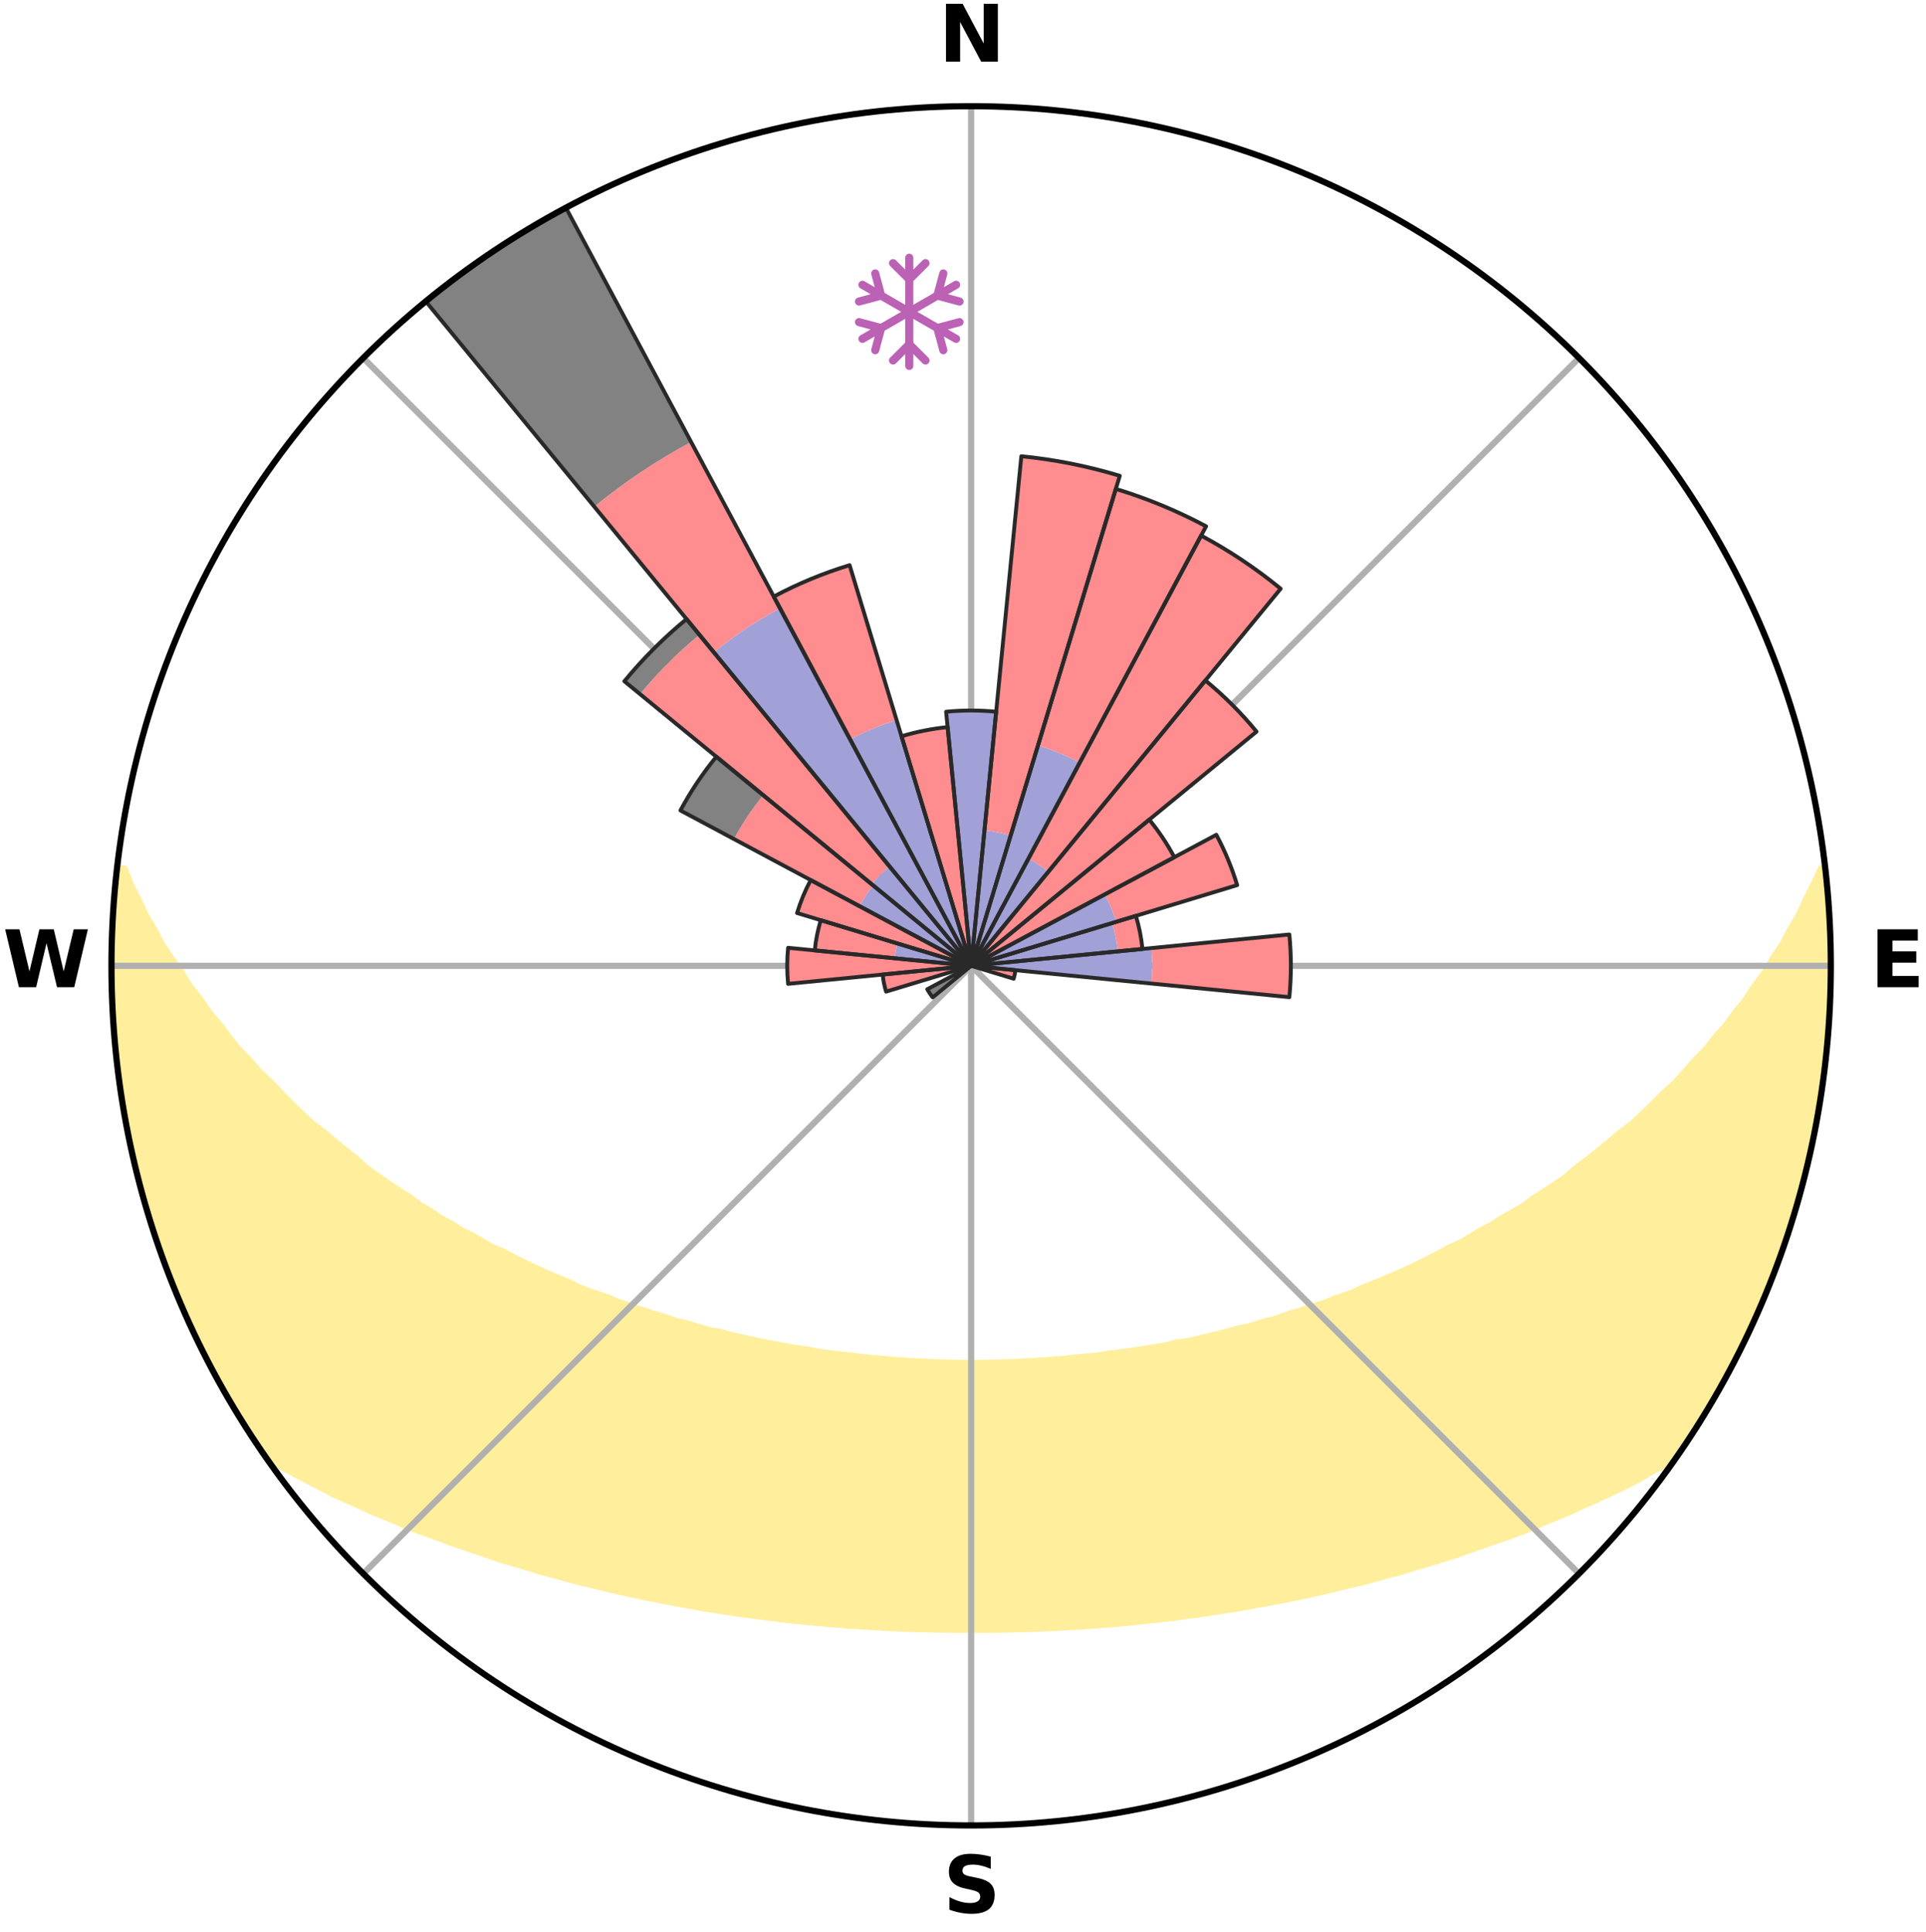<?xml version="1.0" encoding="utf-8" standalone="no"?>
<!DOCTYPE svg PUBLIC "-//W3C//DTD SVG 1.1//EN"
  "http://www.w3.org/Graphics/SVG/1.1/DTD/svg11.dtd">
<svg xmlns:xlink="http://www.w3.org/1999/xlink" width="248.41pt" height="249.158pt" viewBox="0 0 248.41 249.158" xmlns="http://www.w3.org/2000/svg" version="1.1">
 <title>Ski Rose for Romme</title>
 <defs>
  <style type="text/css">*{stroke-linejoin: round; stroke-linecap: butt}</style>
 </defs>
 <g id="figure_1">
  <g id="patch_1">
   <path d="M 0 249.158 
L 248.41 249.158 
L 248.41 0 
L 0 0 
z
" style="fill: #ffffff"/>
  </g>
  <g id="axes_1">
   <g id="patch_2">
    <path d="M 236.135 124.579 
C 236.135 110.018 233.267 95.599 227.695 82.147 
C 222.122 68.695 213.955 56.471 203.659 46.175 
C 193.363 35.879 181.139 27.711 167.687 22.139 
C 154.235 16.567 139.815 13.699 125.255 13.699 
C 110.694 13.699 96.275 16.567 82.823 22.139 
C 69.371 27.711 57.147 35.879 46.851 46.175 
C 36.555 56.471 28.387 68.695 22.815 82.147 
C 17.243 95.599 14.375 110.018 14.375 124.579 
C 14.375 139.14 17.243 153.559 22.815 167.011 
C 28.387 180.463 36.555 192.687 46.851 202.983 
C 57.147 213.279 69.371 221.447 82.823 227.019 
C 96.275 232.591 110.694 235.459 125.255 235.459 
C 139.815 235.459 154.235 232.591 167.687 227.019 
C 181.139 221.447 193.363 213.279 203.659 202.983 
C 213.955 192.687 222.122 180.463 227.695 167.011 
C 233.267 153.559 236.135 139.14 236.135 124.579 
M 125.255 124.579 
C 125.255 124.579 125.255 124.579 125.255 124.579 
C 125.255 124.579 125.255 124.579 125.255 124.579 
C 125.255 124.579 125.255 124.579 125.255 124.579 
C 125.255 124.579 125.255 124.579 125.255 124.579 
C 125.255 124.579 125.255 124.579 125.255 124.579 
C 125.255 124.579 125.255 124.579 125.255 124.579 
C 125.255 124.579 125.255 124.579 125.255 124.579 
C 125.255 124.579 125.255 124.579 125.255 124.579 
C 125.255 124.579 125.255 124.579 125.255 124.579 
C 125.255 124.579 125.255 124.579 125.255 124.579 
C 125.255 124.579 125.255 124.579 125.255 124.579 
C 125.255 124.579 125.255 124.579 125.255 124.579 
C 125.255 124.579 125.255 124.579 125.255 124.579 
C 125.255 124.579 125.255 124.579 125.255 124.579 
C 125.255 124.579 125.255 124.579 125.255 124.579 
C 125.255 124.579 125.255 124.579 125.255 124.579 
z
" style="fill: #ffffff"/>
   </g>
   <g id="PolyCollection_1">
    <defs>
     <path id="me86cb95bb5" d="M 235.308 -137.118 
L 234.942 -137.076 
L 234.003 -135.05 
L 232.98 -133.057 
L 232.095 -131.114 
L 230.954 -129.194 
L 229.976 -127.321 
L 228.748 -125.482 
L 227.693 -123.685 
L 226.393 -121.931 
L 225.274 -120.212 
L 223.913 -118.545 
L 222.735 -116.907 
L 221.321 -115.329 
L 220.093 -113.774 
L 218.633 -112.286 
L 217.361 -110.814 
L 216.068 -109.382 
L 214.551 -108.029 
L 213.223 -106.682 
L 211.879 -105.375 
L 210.52 -104.109 
L 208.947 -102.935 
L 207.565 -101.753 
L 206.171 -100.611 
L 204.768 -99.509 
L 203.357 -98.447 
L 202.128 -97.357 
L 200.702 -96.37 
L 199.272 -95.423 
L 197.839 -94.514 
L 196.583 -93.565 
L 195.144 -92.729 
L 193.705 -91.93 
L 192.439 -91.082 
L 191.002 -90.353 
L 189.733 -89.57 
L 188.463 -88.817 
L 187.035 -88.188 
L 185.767 -87.497 
L 184.502 -86.835 
L 183.238 -86.201 
L 181.977 -85.595 
L 180.719 -85.017 
L 179.466 -84.465 
L 178.217 -83.939 
L 176.975 -83.439 
L 175.738 -82.964 
L 174.632 -82.407 
L 173.407 -81.978 
L 172.189 -81.572 
L 171.092 -81.081 
L 169.889 -80.717 
L 168.695 -80.374 
L 167.612 -79.944 
L 166.435 -79.639 
L 165.361 -79.247 
L 164.292 -78.873 
L 163.14 -78.621 
L 162.082 -78.28 
L 161.029 -77.957 
L 159.906 -77.751 
L 158.866 -77.458 
L 157.832 -77.179 
L 156.803 -76.915 
L 155.779 -76.665 
L 154.761 -76.429 
L 153.75 -76.205 
L 152.743 -75.993 
L 151.695 -75.882 
L 150.749 -75.605 
L 149.761 -75.427 
L 148.779 -75.26 
L 147.802 -75.103 
L 146.832 -74.955 
L 145.868 -74.816 
L 144.909 -74.685 
L 143.955 -74.562 
L 143.008 -74.447 
L 142.086 -74.275 
L 141.147 -74.177 
L 140.212 -74.085 
L 139.282 -73.999 
L 138.356 -73.919 
L 137.446 -73.797 
L 136.528 -73.731 
L 135.612 -73.67 
L 134.708 -73.576 
L 133.798 -73.527 
L 132.891 -73.483 
L 131.987 -73.442 
L 131.088 -73.382 
L 130.187 -73.353 
L 129.289 -73.326 
L 128.392 -73.292 
L 127.495 -73.276 
L 126.599 -73.264 
L 125.703 -73.254 
L 124.807 -73.254 
L 123.911 -73.264 
L 123.015 -73.276 
L 122.119 -73.303 
L 121.221 -73.326 
L 120.322 -73.352 
L 119.424 -73.404 
L 118.522 -73.442 
L 117.618 -73.482 
L 116.717 -73.56 
L 115.809 -73.613 
L 114.897 -73.669 
L 113.992 -73.774 
L 113.074 -73.844 
L 112.153 -73.919 
L 111.228 -73.999 
L 110.314 -74.141 
L 109.382 -74.236 
L 108.444 -74.338 
L 107.502 -74.446 
L 106.554 -74.561 
L 105.601 -74.684 
L 104.673 -74.889 
L 103.711 -75.031 
L 102.743 -75.182 
L 101.77 -75.342 
L 100.791 -75.511 
L 99.806 -75.691 
L 98.814 -75.882 
L 97.817 -76.084 
L 96.815 -76.297 
L 95.806 -76.523 
L 94.792 -76.761 
L 93.771 -77.013 
L 92.746 -77.278 
L 91.644 -77.458 
L 90.604 -77.751 
L 89.559 -78.06 
L 88.51 -78.384 
L 87.37 -78.621 
L 86.308 -78.979 
L 85.243 -79.353 
L 84.076 -79.641 
L 83 -80.052 
L 81.816 -80.376 
L 80.731 -80.825 
L 79.531 -81.189 
L 78.438 -81.68 
L 77.225 -82.086 
L 76.004 -82.515 
L 74.775 -82.967 
L 73.669 -83.546 
L 72.431 -84.046 
L 71.186 -84.57 
L 69.937 -85.121 
L 68.684 -85.699 
L 67.427 -86.303 
L 66.167 -86.936 
L 64.905 -87.596 
L 63.484 -88.193 
L 62.217 -88.914 
L 60.951 -89.665 
L 59.519 -90.359 
L 58.253 -91.173 
L 56.817 -91.936 
L 55.556 -92.816 
L 54.121 -93.649 
L 52.869 -94.596 
L 51.439 -95.502 
L 50.013 -96.447 
L 48.59 -97.431 
L 47.174 -98.453 
L 45.957 -99.577 
L 44.558 -100.676 
L 43.168 -101.814 
L 41.788 -102.993 
L 40.22 -104.164 
L 38.864 -105.427 
L 37.523 -106.73 
L 36.198 -108.073 
L 34.891 -109.457 
L 33.395 -110.85 
L 32.125 -112.318 
L 30.668 -113.802 
L 29.443 -115.353 
L 28.242 -116.944 
L 26.857 -118.561 
L 25.71 -120.233 
L 24.381 -121.938 
L 23.294 -123.689 
L 22.03 -125.48 
L 20.803 -127.314 
L 19.825 -129.182 
L 18.683 -131.097 
L 17.797 -133.036 
L 16.768 -135.025 
L 16.008 -137.026 
L 15.209 -137.117 
L 15.209 -137.117 
L 14.888 -135.206 
L 14.781 -133.274 
L 14.586 -131.348 
L 14.545 -129.413 
L 14.415 -127.481 
L 14.44 -125.546 
L 14.497 -123.612 
L 14.467 -121.678 
L 14.522 -119.744 
L 14.674 -117.816 
L 14.741 -115.881 
L 14.955 -113.958 
L 15.088 -112.027 
L 15.363 -110.112 
L 15.595 -108.19 
L 16.002 -106.296 
L 16.264 -104.379 
L 16.659 -102.485 
L 17.006 -100.581 
L 17.459 -98.7 
L 17.941 -96.826 
L 18.533 -94.983 
L 18.987 -93.101 
L 19.561 -91.254 
L 20.165 -89.417 
L 20.799 -87.589 
L 21.463 -85.773 
L 22.158 -83.968 
L 22.882 -82.175 
L 23.639 -80.395 
L 24.427 -78.629 
L 25.177 -76.845 
L 26.035 -75.11 
L 26.927 -73.393 
L 27.855 -71.695 
L 28.764 -69.987 
L 29.722 -68.306 
L 30.731 -66.655 
L 31.746 -65.007 
L 32.795 -63.381 
L 33.89 -61.786 
L 35.496 -60.555 
L 37.314 -59.506 
L 39.157 -58.514 
L 41.01 -57.567 
L 42.809 -56.616 
L 44.676 -55.759 
L 46.539 -54.937 
L 48.343 -54.103 
L 50.204 -53.358 
L 52.002 -52.594 
L 53.797 -51.863 
L 55.635 -51.215 
L 57.417 -50.547 
L 59.193 -49.91 
L 60.962 -49.302 
L 62.723 -48.722 
L 64.436 -48.119 
L 66.182 -47.594 
L 67.919 -47.094 
L 69.608 -46.565 
L 71.328 -46.115 
L 73.006 -45.64 
L 74.674 -45.183 
L 76.366 -44.799 
L 78.021 -44.391 
L 79.665 -43.999 
L 81.305 -43.633 
L 82.934 -43.281 
L 84.558 -42.953 
L 86.171 -42.638 
L 87.779 -42.346 
L 89.377 -42.065 
L 90.952 -41.765 
L 92.539 -41.524 
L 94.115 -41.291 
L 95.672 -41.041 
L 97.237 -40.844 
L 98.793 -40.653 
L 100.334 -40.449 
L 101.871 -40.26 
L 103.411 -40.116 
L 104.938 -39.955 
L 106.466 -39.827 
L 107.984 -39.692 
L 109.499 -39.57 
L 111.015 -39.483 
L 112.523 -39.385 
L 114.028 -39.3 
L 115.53 -39.227 
L 117.031 -39.166 
L 118.529 -39.123 
L 120.026 -39.084 
L 121.521 -39.057 
L 123.015 -39.041 
L 124.508 -39.037 
L 126.001 -39.037 
L 127.495 -39.042 
L 128.989 -39.058 
L 130.484 -39.085 
L 131.98 -39.124 
L 133.479 -39.168 
L 134.979 -39.229 
L 136.482 -39.302 
L 137.987 -39.388 
L 139.498 -39.463 
L 141.01 -39.572 
L 142.525 -39.694 
L 144.048 -39.811 
L 145.571 -39.958 
L 147.097 -40.12 
L 148.638 -40.264 
L 150.174 -40.453 
L 151.724 -40.63 
L 153.271 -40.849 
L 154.836 -41.045 
L 156.393 -41.295 
L 157.969 -41.529 
L 159.555 -41.77 
L 161.131 -42.07 
L 162.728 -42.352 
L 164.336 -42.643 
L 165.949 -42.959 
L 167.573 -43.286 
L 169.202 -43.639 
L 170.842 -44.005 
L 172.485 -44.398 
L 174.14 -44.805 
L 175.832 -45.189 
L 177.499 -45.646 
L 179.178 -46.121 
L 180.897 -46.572 
L 182.585 -47.101 
L 184.322 -47.601 
L 186.068 -48.127 
L 187.822 -48.679 
L 189.542 -49.308 
L 191.311 -49.916 
L 193.086 -50.554 
L 194.916 -51.171 
L 196.706 -51.87 
L 198.5 -52.601 
L 200.298 -53.366 
L 202.159 -54.109 
L 203.963 -54.944 
L 205.825 -55.766 
L 207.693 -56.623 
L 209.552 -57.526 
L 211.41 -58.47 
L 213.188 -59.512 
L 215.07 -60.515 
L 216.634 -61.776 
L 217.711 -63.384 
L 218.757 -65.012 
L 219.79 -66.648 
L 220.789 -68.305 
L 221.756 -69.981 
L 222.661 -71.692 
L 223.595 -73.386 
L 224.472 -75.111 
L 225.284 -76.867 
L 226.052 -78.643 
L 226.923 -80.373 
L 227.639 -82.17 
L 228.396 -83.951 
L 229.106 -85.751 
L 229.77 -87.568 
L 230.386 -89.403 
L 230.956 -91.252 
L 231.48 -93.114 
L 232.072 -94.956 
L 232.563 -96.827 
L 232.952 -98.723 
L 233.431 -100.597 
L 233.875 -102.48 
L 234.178 -104.391 
L 234.579 -106.285 
L 234.911 -108.191 
L 235.078 -110.121 
L 235.336 -112.037 
L 235.58 -113.956 
L 235.786 -115.88 
L 235.771 -117.82 
L 235.887 -119.749 
L 235.983 -121.68 
L 236.043 -123.612 
L 236.068 -125.546 
L 236.047 -127.48 
L 236.004 -129.414 
L 235.927 -131.348 
L 235.635 -133.266 
L 235.495 -135.194 
L 235.308 -137.118 
z
" style="stroke: #ffee9c"/>
    </defs>
    <g clip-path="url(#p53b2b2fcd1)">
     <use xlink:href="#me86cb95bb5" x="0" y="249.158" style="fill: #ffee9c; stroke: #ffee9c"/>
    </g>
   </g>
   <g id="matplotlib.axis_1">
    <g id="xtick_1">
     <g id="line2d_1">
      <path d="M 125.255 124.579 
L 125.255 13.699 
" clip-path="url(#p53b2b2fcd1)" style="fill: none; stroke: #b0b0b0; stroke-width: 0.8; stroke-linecap: square"/>
     </g>
     <g id="text_1">
      <!-- N -->
      <g transform="translate(121.07 7.958) scale(0.1 -0.1)">
       <defs>
        <path id="DejaVuSans-Bold-4e" d="M 588 4666 
L 1931 4666 
L 3628 1466 
L 3628 4666 
L 4769 4666 
L 4769 0 
L 3425 0 
L 1728 3200 
L 1728 0 
L 588 0 
L 588 4666 
z
" transform="scale(0.016)"/>
       </defs>
       <use xlink:href="#DejaVuSans-Bold-4e"/>
      </g>
     </g>
    </g>
    <g id="xtick_2">
     <g id="line2d_2">
      <path d="M 125.255 124.579 
L 203.659 46.175 
" clip-path="url(#p53b2b2fcd1)" style="fill: none; stroke: #b0b0b0; stroke-width: 0.8; stroke-linecap: square"/>
     </g>
    </g>
    <g id="xtick_3">
     <g id="line2d_3">
      <path d="M 125.255 124.579 
L 236.135 124.579 
" clip-path="url(#p53b2b2fcd1)" style="fill: none; stroke: #b0b0b0; stroke-width: 0.8; stroke-linecap: square"/>
     </g>
     <g id="text_2">
      <!-- E -->
      <g transform="translate(241.219 127.338) scale(0.1 -0.1)">
       <defs>
        <path id="DejaVuSans-Bold-45" d="M 588 4666 
L 3834 4666 
L 3834 3756 
L 1791 3756 
L 1791 2888 
L 3713 2888 
L 3713 1978 
L 1791 1978 
L 1791 909 
L 3903 909 
L 3903 0 
L 588 0 
L 588 4666 
z
" transform="scale(0.016)"/>
       </defs>
       <use xlink:href="#DejaVuSans-Bold-45"/>
      </g>
     </g>
    </g>
    <g id="xtick_4">
     <g id="line2d_4">
      <path d="M 125.255 124.579 
L 203.659 202.983 
" clip-path="url(#p53b2b2fcd1)" style="fill: none; stroke: #b0b0b0; stroke-width: 0.8; stroke-linecap: square"/>
     </g>
    </g>
    <g id="xtick_5">
     <g id="line2d_5">
      <path d="M 125.255 124.579 
L 125.255 235.459 
" clip-path="url(#p53b2b2fcd1)" style="fill: none; stroke: #b0b0b0; stroke-width: 0.8; stroke-linecap: square"/>
     </g>
     <g id="text_3">
      <!-- S -->
      <g transform="translate(121.654 246.718) scale(0.1 -0.1)">
       <defs>
        <path id="DejaVuSans-Bold-53" d="M 3834 4519 
L 3834 3531 
Q 3450 3703 3084 3790 
Q 2719 3878 2394 3878 
Q 1963 3878 1756 3759 
Q 1550 3641 1550 3391 
Q 1550 3203 1689 3098 
Q 1828 2994 2194 2919 
L 2706 2816 
Q 3484 2659 3812 2340 
Q 4141 2022 4141 1434 
Q 4141 663 3683 286 
Q 3225 -91 2284 -91 
Q 1841 -91 1394 -6 
Q 947 78 500 244 
L 500 1259 
Q 947 1022 1364 901 
Q 1781 781 2169 781 
Q 2563 781 2772 912 
Q 2981 1044 2981 1288 
Q 2981 1506 2839 1625 
Q 2697 1744 2272 1838 
L 1806 1941 
Q 1106 2091 782 2419 
Q 459 2747 459 3303 
Q 459 4000 909 4375 
Q 1359 4750 2203 4750 
Q 2588 4750 2994 4692 
Q 3400 4634 3834 4519 
z
" transform="scale(0.016)"/>
       </defs>
       <use xlink:href="#DejaVuSans-Bold-53"/>
      </g>
     </g>
    </g>
    <g id="xtick_6">
     <g id="line2d_6">
      <path d="M 125.255 124.579 
L 46.851 202.983 
" clip-path="url(#p53b2b2fcd1)" style="fill: none; stroke: #b0b0b0; stroke-width: 0.8; stroke-linecap: square"/>
     </g>
    </g>
    <g id="xtick_7">
     <g id="line2d_7">
      <path d="M 125.255 124.579 
L 14.375 124.579 
" clip-path="url(#p53b2b2fcd1)" style="fill: none; stroke: #b0b0b0; stroke-width: 0.8; stroke-linecap: square"/>
     </g>
     <g id="text_4">
      <!-- W -->
      <g transform="translate(0.36 127.338) scale(0.1 -0.1)">
       <defs>
        <path id="DejaVuSans-Bold-57" d="M 191 4666 
L 1344 4666 
L 2150 1275 
L 2950 4666 
L 4109 4666 
L 4909 1275 
L 5716 4666 
L 6859 4666 
L 5759 0 
L 4372 0 
L 3525 3547 
L 2688 0 
L 1300 0 
L 191 4666 
z
" transform="scale(0.016)"/>
       </defs>
       <use xlink:href="#DejaVuSans-Bold-57"/>
      </g>
     </g>
    </g>
    <g id="xtick_8">
     <g id="line2d_8">
      <path d="M 125.255 124.579 
L 46.851 46.175 
" clip-path="url(#p53b2b2fcd1)" style="fill: none; stroke: #b0b0b0; stroke-width: 0.8; stroke-linecap: square"/>
     </g>
    </g>
   </g>
   <g id="matplotlib.axis_2"/>
   <g id="patch_3">
    <path d="M 125.255 124.579 
C 125.255 124.579 125.255 124.579 125.255 124.579 
C 125.255 124.579 125.255 124.579 125.255 124.579 
L 125.255 124.579 
C 125.255 124.579 125.255 124.579 125.255 124.579 
C 125.255 124.579 125.255 124.579 125.255 124.579 
z
" clip-path="url(#p53b2b2fcd1)" style="fill: #d9d9d9"/>
   </g>
   <g id="patch_4">
    <path d="M 125.255 124.579 
C 125.255 124.579 125.255 124.579 125.255 124.579 
C 125.255 124.579 125.255 124.579 125.255 124.579 
L 125.255 124.579 
C 125.255 124.579 125.255 124.579 125.255 124.579 
C 125.255 124.579 125.255 124.579 125.255 124.579 
z
" clip-path="url(#p53b2b2fcd1)" style="fill: #d9d9d9"/>
   </g>
   <g id="patch_5">
    <path d="M 125.255 124.579 
C 125.255 124.579 125.255 124.579 125.255 124.579 
C 125.255 124.579 125.255 124.579 125.255 124.579 
L 125.255 124.579 
C 125.255 124.579 125.255 124.579 125.255 124.579 
C 125.255 124.579 125.255 124.579 125.255 124.579 
z
" clip-path="url(#p53b2b2fcd1)" style="fill: #d9d9d9"/>
   </g>
   <g id="patch_6">
    <path d="M 125.255 124.579 
C 125.255 124.579 125.255 124.579 125.255 124.579 
C 125.255 124.579 125.255 124.579 125.255 124.579 
L 125.255 124.579 
C 125.255 124.579 125.255 124.579 125.255 124.579 
C 125.255 124.579 125.255 124.579 125.255 124.579 
z
" clip-path="url(#p53b2b2fcd1)" style="fill: #d9d9d9"/>
   </g>
   <g id="patch_7">
    <path d="M 125.255 124.579 
C 125.255 124.579 125.255 124.579 125.255 124.579 
C 125.255 124.579 125.255 124.579 125.255 124.579 
L 125.255 124.579 
C 125.255 124.579 125.255 124.579 125.255 124.579 
C 125.255 124.579 125.255 124.579 125.255 124.579 
z
" clip-path="url(#p53b2b2fcd1)" style="fill: #d9d9d9"/>
   </g>
   <g id="patch_8">
    <path d="M 125.255 124.579 
C 125.255 124.579 125.255 124.579 125.255 124.579 
C 125.255 124.579 125.255 124.579 125.255 124.579 
L 125.255 124.579 
C 125.255 124.579 125.255 124.579 125.255 124.579 
C 125.255 124.579 125.255 124.579 125.255 124.579 
z
" clip-path="url(#p53b2b2fcd1)" style="fill: #d9d9d9"/>
   </g>
   <g id="patch_9">
    <path d="M 125.255 124.579 
C 125.255 124.579 125.255 124.579 125.255 124.579 
C 125.255 124.579 125.255 124.579 125.255 124.579 
L 125.255 124.579 
C 125.255 124.579 125.255 124.579 125.255 124.579 
C 125.255 124.579 125.255 124.579 125.255 124.579 
z
" clip-path="url(#p53b2b2fcd1)" style="fill: #d9d9d9"/>
   </g>
   <g id="patch_10">
    <path d="M 125.255 124.579 
C 125.255 124.579 125.255 124.579 125.255 124.579 
C 125.255 124.579 125.255 124.579 125.255 124.579 
L 125.255 124.579 
C 125.255 124.579 125.255 124.579 125.255 124.579 
C 125.255 124.579 125.255 124.579 125.255 124.579 
z
" clip-path="url(#p53b2b2fcd1)" style="fill: #d9d9d9"/>
   </g>
   <g id="patch_11">
    <path d="M 125.255 124.579 
C 125.255 124.579 125.255 124.579 125.255 124.579 
C 125.255 124.579 125.255 124.579 125.255 124.579 
L 125.255 124.579 
C 125.255 124.579 125.255 124.579 125.255 124.579 
C 125.255 124.579 125.255 124.579 125.255 124.579 
z
" clip-path="url(#p53b2b2fcd1)" style="fill: #d9d9d9"/>
   </g>
   <g id="patch_12">
    <path d="M 125.255 124.579 
C 125.255 124.579 125.255 124.579 125.255 124.579 
C 125.255 124.579 125.255 124.579 125.255 124.579 
L 125.255 124.579 
C 125.255 124.579 125.255 124.579 125.255 124.579 
C 125.255 124.579 125.255 124.579 125.255 124.579 
z
" clip-path="url(#p53b2b2fcd1)" style="fill: #d9d9d9"/>
   </g>
   <g id="patch_13">
    <path d="M 125.255 124.579 
C 125.255 124.579 125.255 124.579 125.255 124.579 
C 125.255 124.579 125.255 124.579 125.255 124.579 
L 125.255 124.579 
C 125.255 124.579 125.255 124.579 125.255 124.579 
C 125.255 124.579 125.255 124.579 125.255 124.579 
z
" clip-path="url(#p53b2b2fcd1)" style="fill: #d9d9d9"/>
   </g>
   <g id="patch_14">
    <path d="M 125.255 124.579 
C 125.255 124.579 125.255 124.579 125.255 124.579 
C 125.255 124.579 125.255 124.579 125.255 124.579 
L 125.255 124.579 
C 125.255 124.579 125.255 124.579 125.255 124.579 
C 125.255 124.579 125.255 124.579 125.255 124.579 
z
" clip-path="url(#p53b2b2fcd1)" style="fill: #d9d9d9"/>
   </g>
   <g id="patch_15">
    <path d="M 125.255 124.579 
C 125.255 124.579 125.255 124.579 125.255 124.579 
C 125.255 124.579 125.255 124.579 125.255 124.579 
L 125.255 124.579 
C 125.255 124.579 125.255 124.579 125.255 124.579 
C 125.255 124.579 125.255 124.579 125.255 124.579 
z
" clip-path="url(#p53b2b2fcd1)" style="fill: #d9d9d9"/>
   </g>
   <g id="patch_16">
    <path d="M 125.255 124.579 
C 125.255 124.579 125.255 124.579 125.255 124.579 
C 125.255 124.579 125.255 124.579 125.255 124.579 
L 125.255 124.579 
C 125.255 124.579 125.255 124.579 125.255 124.579 
C 125.255 124.579 125.255 124.579 125.255 124.579 
z
" clip-path="url(#p53b2b2fcd1)" style="fill: #d9d9d9"/>
   </g>
   <g id="patch_17">
    <path d="M 125.255 124.579 
C 125.255 124.579 125.255 124.579 125.255 124.579 
C 125.255 124.579 125.255 124.579 125.255 124.579 
L 125.255 124.579 
C 125.255 124.579 125.255 124.579 125.255 124.579 
C 125.255 124.579 125.255 124.579 125.255 124.579 
z
" clip-path="url(#p53b2b2fcd1)" style="fill: #d9d9d9"/>
   </g>
   <g id="patch_18">
    <path d="M 125.255 124.579 
C 125.255 124.579 125.255 124.579 125.255 124.579 
C 125.255 124.579 125.255 124.579 125.255 124.579 
L 125.255 124.579 
C 125.255 124.579 125.255 124.579 125.255 124.579 
C 125.255 124.579 125.255 124.579 125.255 124.579 
z
" clip-path="url(#p53b2b2fcd1)" style="fill: #d9d9d9"/>
   </g>
   <g id="patch_19">
    <path d="M 125.255 124.579 
C 125.255 124.579 125.255 124.579 125.255 124.579 
C 125.255 124.579 125.255 124.579 125.255 124.579 
L 125.255 124.579 
C 125.255 124.579 125.255 124.579 125.255 124.579 
C 125.255 124.579 125.255 124.579 125.255 124.579 
z
" clip-path="url(#p53b2b2fcd1)" style="fill: #d9d9d9"/>
   </g>
   <g id="patch_20">
    <path d="M 125.255 124.579 
C 125.255 124.579 125.255 124.579 125.255 124.579 
C 125.255 124.579 125.255 124.579 125.255 124.579 
L 125.255 124.579 
C 125.255 124.579 125.255 124.579 125.255 124.579 
C 125.255 124.579 125.255 124.579 125.255 124.579 
z
" clip-path="url(#p53b2b2fcd1)" style="fill: #d9d9d9"/>
   </g>
   <g id="patch_21">
    <path d="M 125.255 124.579 
C 125.255 124.579 125.255 124.579 125.255 124.579 
C 125.255 124.579 125.255 124.579 125.255 124.579 
L 125.255 124.579 
C 125.255 124.579 125.255 124.579 125.255 124.579 
C 125.255 124.579 125.255 124.579 125.255 124.579 
z
" clip-path="url(#p53b2b2fcd1)" style="fill: #d9d9d9"/>
   </g>
   <g id="patch_22">
    <path d="M 125.255 124.579 
C 125.255 124.579 125.255 124.579 125.255 124.579 
C 125.255 124.579 125.255 124.579 125.255 124.579 
L 125.255 124.579 
C 125.255 124.579 125.255 124.579 125.255 124.579 
C 125.255 124.579 125.255 124.579 125.255 124.579 
z
" clip-path="url(#p53b2b2fcd1)" style="fill: #d9d9d9"/>
   </g>
   <g id="patch_23">
    <path d="M 125.255 124.579 
C 125.255 124.579 125.255 124.579 125.255 124.579 
C 125.255 124.579 125.255 124.579 125.255 124.579 
L 125.255 124.579 
C 125.255 124.579 125.255 124.579 125.255 124.579 
C 125.255 124.579 125.255 124.579 125.255 124.579 
z
" clip-path="url(#p53b2b2fcd1)" style="fill: #d9d9d9"/>
   </g>
   <g id="patch_24">
    <path d="M 125.255 124.579 
C 125.255 124.579 125.255 124.579 125.255 124.579 
C 125.255 124.579 125.255 124.579 125.255 124.579 
L 125.255 124.579 
C 125.255 124.579 125.255 124.579 125.255 124.579 
C 125.255 124.579 125.255 124.579 125.255 124.579 
z
" clip-path="url(#p53b2b2fcd1)" style="fill: #d9d9d9"/>
   </g>
   <g id="patch_25">
    <path d="M 125.255 124.579 
C 125.255 124.579 125.255 124.579 125.255 124.579 
C 125.255 124.579 125.255 124.579 125.255 124.579 
L 125.255 124.579 
C 125.255 124.579 125.255 124.579 125.255 124.579 
C 125.255 124.579 125.255 124.579 125.255 124.579 
z
" clip-path="url(#p53b2b2fcd1)" style="fill: #d9d9d9"/>
   </g>
   <g id="patch_26">
    <path d="M 125.255 124.579 
C 125.255 124.579 125.255 124.579 125.255 124.579 
C 125.255 124.579 125.255 124.579 125.255 124.579 
L 125.255 124.579 
C 125.255 124.579 125.255 124.579 125.255 124.579 
C 125.255 124.579 125.255 124.579 125.255 124.579 
z
" clip-path="url(#p53b2b2fcd1)" style="fill: #d9d9d9"/>
   </g>
   <g id="patch_27">
    <path d="M 125.255 124.579 
C 125.255 124.579 125.255 124.579 125.255 124.579 
C 125.255 124.579 125.255 124.579 125.255 124.579 
L 125.255 124.579 
C 125.255 124.579 125.255 124.579 125.255 124.579 
C 125.255 124.579 125.255 124.579 125.255 124.579 
z
" clip-path="url(#p53b2b2fcd1)" style="fill: #d9d9d9"/>
   </g>
   <g id="patch_28">
    <path d="M 125.255 124.579 
C 125.255 124.579 125.255 124.579 125.255 124.579 
C 125.255 124.579 125.255 124.579 125.255 124.579 
L 125.255 124.579 
C 125.255 124.579 125.255 124.579 125.255 124.579 
C 125.255 124.579 125.255 124.579 125.255 124.579 
z
" clip-path="url(#p53b2b2fcd1)" style="fill: #d9d9d9"/>
   </g>
   <g id="patch_29">
    <path d="M 125.255 124.579 
C 125.255 124.579 125.255 124.579 125.255 124.579 
C 125.255 124.579 125.255 124.579 125.255 124.579 
L 125.255 124.579 
C 125.255 124.579 125.255 124.579 125.255 124.579 
C 125.255 124.579 125.255 124.579 125.255 124.579 
z
" clip-path="url(#p53b2b2fcd1)" style="fill: #d9d9d9"/>
   </g>
   <g id="patch_30">
    <path d="M 125.255 124.579 
C 125.255 124.579 125.255 124.579 125.255 124.579 
C 125.255 124.579 125.255 124.579 125.255 124.579 
L 125.255 124.579 
C 125.255 124.579 125.255 124.579 125.255 124.579 
C 125.255 124.579 125.255 124.579 125.255 124.579 
z
" clip-path="url(#p53b2b2fcd1)" style="fill: #d9d9d9"/>
   </g>
   <g id="patch_31">
    <path d="M 125.255 124.579 
C 125.255 124.579 125.255 124.579 125.255 124.579 
C 125.255 124.579 125.255 124.579 125.255 124.579 
L 125.255 124.579 
C 125.255 124.579 125.255 124.579 125.255 124.579 
C 125.255 124.579 125.255 124.579 125.255 124.579 
z
" clip-path="url(#p53b2b2fcd1)" style="fill: #d9d9d9"/>
   </g>
   <g id="patch_32">
    <path d="M 125.255 124.579 
C 125.255 124.579 125.255 124.579 125.255 124.579 
C 125.255 124.579 125.255 124.579 125.255 124.579 
L 125.255 124.579 
C 125.255 124.579 125.255 124.579 125.255 124.579 
C 125.255 124.579 125.255 124.579 125.255 124.579 
z
" clip-path="url(#p53b2b2fcd1)" style="fill: #d9d9d9"/>
   </g>
   <g id="patch_33">
    <path d="M 125.255 124.579 
C 125.255 124.579 125.255 124.579 125.255 124.579 
C 125.255 124.579 125.255 124.579 125.255 124.579 
L 125.255 124.579 
C 125.255 124.579 125.255 124.579 125.255 124.579 
C 125.255 124.579 125.255 124.579 125.255 124.579 
z
" clip-path="url(#p53b2b2fcd1)" style="fill: #d9d9d9"/>
   </g>
   <g id="patch_34">
    <path d="M 125.255 124.579 
C 125.255 124.579 125.255 124.579 125.255 124.579 
C 125.255 124.579 125.255 124.579 125.255 124.579 
L 125.255 124.579 
C 125.255 124.579 125.255 124.579 125.255 124.579 
C 125.255 124.579 125.255 124.579 125.255 124.579 
z
" clip-path="url(#p53b2b2fcd1)" style="fill: #d9d9d9"/>
   </g>
   <g id="patch_35">
    <path d="M 125.255 124.579 
C 125.255 124.579 125.255 124.579 125.255 124.579 
C 125.255 124.579 125.255 124.579 125.255 124.579 
L 128.483 91.807 
C 127.41 91.701 126.333 91.648 125.255 91.648 
C 124.177 91.648 123.1 91.701 122.027 91.807 
z
" clip-path="url(#p53b2b2fcd1)" style="fill: #a1a1d8"/>
   </g>
   <g id="patch_36">
    <path d="M 125.255 124.579 
C 125.255 124.579 125.255 124.579 125.255 124.579 
C 125.255 124.579 125.255 124.579 125.255 124.579 
L 130.35 107.783 
C 129.8 107.616 129.243 107.476 128.679 107.364 
C 128.116 107.252 127.547 107.168 126.975 107.111 
z
" clip-path="url(#p53b2b2fcd1)" style="fill: #a1a1d8"/>
   </g>
   <g id="patch_37">
    <path d="M 125.255 124.579 
C 125.255 124.579 125.255 124.579 125.255 124.579 
C 125.255 124.579 125.255 124.579 125.255 124.579 
L 139.264 98.37 
C 138.406 97.912 137.526 97.495 136.627 97.123 
C 135.729 96.751 134.812 96.423 133.882 96.141 
z
" clip-path="url(#p53b2b2fcd1)" style="fill: #a1a1d8"/>
   </g>
   <g id="patch_38">
    <path d="M 125.255 124.579 
C 125.255 124.579 125.255 124.579 125.255 124.579 
C 125.255 124.579 125.255 124.579 125.255 124.579 
L 135.214 112.443 
C 134.817 112.117 134.404 111.811 133.977 111.526 
C 133.55 111.24 133.109 110.976 132.655 110.734 
z
" clip-path="url(#p53b2b2fcd1)" style="fill: #a1a1d8"/>
   </g>
   <g id="patch_39">
    <path d="M 125.255 124.579 
C 125.255 124.579 125.255 124.579 125.255 124.579 
C 125.255 124.579 125.255 124.579 125.255 124.579 
L 125.255 124.579 
C 125.255 124.579 125.255 124.579 125.255 124.579 
C 125.255 124.579 125.255 124.579 125.255 124.579 
z
" clip-path="url(#p53b2b2fcd1)" style="fill: #a1a1d8"/>
   </g>
   <g id="patch_40">
    <path d="M 125.255 124.579 
C 125.255 124.579 125.255 124.579 125.255 124.579 
C 125.255 124.579 125.255 124.579 125.255 124.579 
L 125.255 124.579 
C 125.255 124.579 125.255 124.579 125.255 124.579 
C 125.255 124.579 125.255 124.579 125.255 124.579 
z
" clip-path="url(#p53b2b2fcd1)" style="fill: #a1a1d8"/>
   </g>
   <g id="patch_41">
    <path d="M 125.255 124.579 
C 125.255 124.579 125.255 124.579 125.255 124.579 
C 125.255 124.579 125.255 124.579 125.255 124.579 
L 143.958 118.905 
C 143.773 118.293 143.557 117.69 143.312 117.099 
C 143.067 116.508 142.794 115.93 142.492 115.365 
z
" clip-path="url(#p53b2b2fcd1)" style="fill: #a1a1d8"/>
   </g>
   <g id="patch_42">
    <path d="M 125.255 124.579 
C 125.255 124.579 125.255 124.579 125.255 124.579 
C 125.255 124.579 125.255 124.579 125.255 124.579 
L 144.176 122.716 
C 144.115 122.096 144.024 121.48 143.902 120.87 
C 143.781 120.26 143.629 119.656 143.449 119.06 
z
" clip-path="url(#p53b2b2fcd1)" style="fill: #a1a1d8"/>
   </g>
   <g id="patch_43">
    <path d="M 125.255 124.579 
C 125.255 124.579 125.255 124.579 125.255 124.579 
C 125.255 124.579 125.255 124.579 125.255 124.579 
L 148.516 126.87 
C 148.591 126.109 148.628 125.344 148.628 124.579 
C 148.628 123.814 148.591 123.049 148.516 122.288 
z
" clip-path="url(#p53b2b2fcd1)" style="fill: #a1a1d8"/>
   </g>
   <g id="patch_44">
    <path d="M 125.255 124.579 
C 125.255 124.579 125.255 124.579 125.255 124.579 
C 125.255 124.579 125.255 124.579 125.255 124.579 
L 125.255 124.579 
C 125.255 124.579 125.255 124.579 125.255 124.579 
C 125.255 124.579 125.255 124.579 125.255 124.579 
z
" clip-path="url(#p53b2b2fcd1)" style="fill: #a1a1d8"/>
   </g>
   <g id="patch_45">
    <path d="M 125.255 124.579 
C 125.255 124.579 125.255 124.579 125.255 124.579 
C 125.255 124.579 125.255 124.579 125.255 124.579 
L 125.255 124.579 
C 125.255 124.579 125.255 124.579 125.255 124.579 
C 125.255 124.579 125.255 124.579 125.255 124.579 
z
" clip-path="url(#p53b2b2fcd1)" style="fill: #a1a1d8"/>
   </g>
   <g id="patch_46">
    <path d="M 125.255 124.579 
C 125.255 124.579 125.255 124.579 125.255 124.579 
C 125.255 124.579 125.255 124.579 125.255 124.579 
L 125.255 124.579 
C 125.255 124.579 125.255 124.579 125.255 124.579 
C 125.255 124.579 125.255 124.579 125.255 124.579 
z
" clip-path="url(#p53b2b2fcd1)" style="fill: #a1a1d8"/>
   </g>
   <g id="patch_47">
    <path d="M 125.255 124.579 
C 125.255 124.579 125.255 124.579 125.255 124.579 
C 125.255 124.579 125.255 124.579 125.255 124.579 
L 125.255 124.579 
C 125.255 124.579 125.255 124.579 125.255 124.579 
C 125.255 124.579 125.255 124.579 125.255 124.579 
z
" clip-path="url(#p53b2b2fcd1)" style="fill: #a1a1d8"/>
   </g>
   <g id="patch_48">
    <path d="M 125.255 124.579 
C 125.255 124.579 125.255 124.579 125.255 124.579 
C 125.255 124.579 125.255 124.579 125.255 124.579 
L 125.255 124.579 
C 125.255 124.579 125.255 124.579 125.255 124.579 
C 125.255 124.579 125.255 124.579 125.255 124.579 
z
" clip-path="url(#p53b2b2fcd1)" style="fill: #a1a1d8"/>
   </g>
   <g id="patch_49">
    <path d="M 125.255 124.579 
C 125.255 124.579 125.255 124.579 125.255 124.579 
C 125.255 124.579 125.255 124.579 125.255 124.579 
L 125.255 124.579 
C 125.255 124.579 125.255 124.579 125.255 124.579 
C 125.255 124.579 125.255 124.579 125.255 124.579 
z
" clip-path="url(#p53b2b2fcd1)" style="fill: #a1a1d8"/>
   </g>
   <g id="patch_50">
    <path d="M 125.255 124.579 
C 125.255 124.579 125.255 124.579 125.255 124.579 
C 125.255 124.579 125.255 124.579 125.255 124.579 
L 125.255 124.579 
C 125.255 124.579 125.255 124.579 125.255 124.579 
C 125.255 124.579 125.255 124.579 125.255 124.579 
z
" clip-path="url(#p53b2b2fcd1)" style="fill: #a1a1d8"/>
   </g>
   <g id="patch_51">
    <path d="M 125.255 124.579 
C 125.255 124.579 125.255 124.579 125.255 124.579 
C 125.255 124.579 125.255 124.579 125.255 124.579 
L 125.255 124.579 
C 125.255 124.579 125.255 124.579 125.255 124.579 
C 125.255 124.579 125.255 124.579 125.255 124.579 
z
" clip-path="url(#p53b2b2fcd1)" style="fill: #a1a1d8"/>
   </g>
   <g id="patch_52">
    <path d="M 125.255 124.579 
C 125.255 124.579 125.255 124.579 125.255 124.579 
C 125.255 124.579 125.255 124.579 125.255 124.579 
L 125.255 124.579 
C 125.255 124.579 125.255 124.579 125.255 124.579 
C 125.255 124.579 125.255 124.579 125.255 124.579 
z
" clip-path="url(#p53b2b2fcd1)" style="fill: #a1a1d8"/>
   </g>
   <g id="patch_53">
    <path d="M 125.255 124.579 
C 125.255 124.579 125.255 124.579 125.255 124.579 
C 125.255 124.579 125.255 124.579 125.255 124.579 
L 125.255 124.579 
C 125.255 124.579 125.255 124.579 125.255 124.579 
C 125.255 124.579 125.255 124.579 125.255 124.579 
z
" clip-path="url(#p53b2b2fcd1)" style="fill: #a1a1d8"/>
   </g>
   <g id="patch_54">
    <path d="M 125.255 124.579 
C 125.255 124.579 125.255 124.579 125.255 124.579 
C 125.255 124.579 125.255 124.579 125.255 124.579 
L 125.255 124.579 
C 125.255 124.579 125.255 124.579 125.255 124.579 
C 125.255 124.579 125.255 124.579 125.255 124.579 
z
" clip-path="url(#p53b2b2fcd1)" style="fill: #a1a1d8"/>
   </g>
   <g id="patch_55">
    <path d="M 125.255 124.579 
C 125.255 124.579 125.255 124.579 125.255 124.579 
C 125.255 124.579 125.255 124.579 125.255 124.579 
L 125.255 124.579 
C 125.255 124.579 125.255 124.579 125.255 124.579 
C 125.255 124.579 125.255 124.579 125.255 124.579 
z
" clip-path="url(#p53b2b2fcd1)" style="fill: #a1a1d8"/>
   </g>
   <g id="patch_56">
    <path d="M 125.255 124.579 
C 125.255 124.579 125.255 124.579 125.255 124.579 
C 125.255 124.579 125.255 124.579 125.255 124.579 
L 125.255 124.579 
C 125.255 124.579 125.255 124.579 125.255 124.579 
C 125.255 124.579 125.255 124.579 125.255 124.579 
z
" clip-path="url(#p53b2b2fcd1)" style="fill: #a1a1d8"/>
   </g>
   <g id="patch_57">
    <path d="M 125.255 124.579 
C 125.255 124.579 125.255 124.579 125.255 124.579 
C 125.255 124.579 125.255 124.579 125.255 124.579 
L 125.255 124.579 
C 125.255 124.579 125.255 124.579 125.255 124.579 
C 125.255 124.579 125.255 124.579 125.255 124.579 
z
" clip-path="url(#p53b2b2fcd1)" style="fill: #a1a1d8"/>
   </g>
   <g id="patch_58">
    <path d="M 125.255 124.579 
C 125.255 124.579 125.255 124.579 125.255 124.579 
C 125.255 124.579 125.255 124.579 125.255 124.579 
L 125.255 124.579 
C 125.255 124.579 125.255 124.579 125.255 124.579 
C 125.255 124.579 125.255 124.579 125.255 124.579 
z
" clip-path="url(#p53b2b2fcd1)" style="fill: #a1a1d8"/>
   </g>
   <g id="patch_59">
    <path d="M 125.255 124.579 
C 125.255 124.579 125.255 124.579 125.255 124.579 
C 125.255 124.579 125.255 124.579 125.255 124.579 
L 125.255 124.579 
C 125.255 124.579 125.255 124.579 125.255 124.579 
C 125.255 124.579 125.255 124.579 125.255 124.579 
z
" clip-path="url(#p53b2b2fcd1)" style="fill: #a1a1d8"/>
   </g>
   <g id="patch_60">
    <path d="M 125.255 124.579 
C 125.255 124.579 125.255 124.579 125.255 124.579 
C 125.255 124.579 125.255 124.579 125.255 124.579 
L 115.753 121.697 
C 115.659 122.008 115.58 122.323 115.517 122.642 
C 115.453 122.961 115.406 123.282 115.374 123.606 
z
" clip-path="url(#p53b2b2fcd1)" style="fill: #a1a1d8"/>
   </g>
   <g id="patch_61">
    <path d="M 125.255 124.579 
C 125.255 124.579 125.255 124.579 125.255 124.579 
C 125.255 124.579 125.255 124.579 125.255 124.579 
L 125.255 124.579 
C 125.255 124.579 125.255 124.579 125.255 124.579 
C 125.255 124.579 125.255 124.579 125.255 124.579 
z
" clip-path="url(#p53b2b2fcd1)" style="fill: #a1a1d8"/>
   </g>
   <g id="patch_62">
    <path d="M 125.255 124.579 
C 125.255 124.579 125.255 124.579 125.255 124.579 
C 125.255 124.579 125.255 124.579 125.255 124.579 
L 112.624 114.213 
C 112.284 114.626 111.966 115.056 111.668 115.501 
C 111.371 115.946 111.096 116.405 110.844 116.876 
z
" clip-path="url(#p53b2b2fcd1)" style="fill: #a1a1d8"/>
   </g>
   <g id="patch_63">
    <path d="M 125.255 124.579 
C 125.255 124.579 125.255 124.579 125.255 124.579 
C 125.255 124.579 125.255 124.579 125.255 124.579 
L 114.73 111.755 
C 114.311 112.1 113.908 112.464 113.524 112.848 
C 113.14 113.232 112.775 113.635 112.431 114.055 
z
" clip-path="url(#p53b2b2fcd1)" style="fill: #a1a1d8"/>
   </g>
   <g id="patch_64">
    <path d="M 125.255 124.579 
C 125.255 124.579 125.255 124.579 125.255 124.579 
C 125.255 124.579 125.255 124.579 125.255 124.579 
L 100.599 78.451 
C 99.089 79.258 97.62 80.139 96.196 81.09 
C 94.773 82.041 93.397 83.061 92.073 84.147 
z
" clip-path="url(#p53b2b2fcd1)" style="fill: #a1a1d8"/>
   </g>
   <g id="patch_65">
    <path d="M 125.255 124.579 
C 125.255 124.579 125.255 124.579 125.255 124.579 
C 125.255 124.579 125.255 124.579 125.255 124.579 
L 115.641 92.888 
C 114.604 93.202 113.583 93.568 112.581 93.983 
C 111.58 94.397 110.599 94.861 109.643 95.372 
z
" clip-path="url(#p53b2b2fcd1)" style="fill: #a1a1d8"/>
   </g>
   <g id="patch_66">
    <path d="M 125.255 124.579 
C 125.255 124.579 125.255 124.579 125.255 124.579 
C 125.255 124.579 125.255 124.579 125.255 124.579 
L 125.255 124.579 
C 125.255 124.579 125.255 124.579 125.255 124.579 
C 125.255 124.579 125.255 124.579 125.255 124.579 
z
" clip-path="url(#p53b2b2fcd1)" style="fill: #a1a1d8"/>
   </g>
   <g id="patch_67">
    <path d="M 122.027 91.807 
C 123.1 91.701 124.177 91.648 125.255 91.648 
C 126.333 91.648 127.41 91.701 128.483 91.807 
L 128.483 91.807 
C 127.41 91.701 126.333 91.648 125.255 91.648 
C 124.177 91.648 123.1 91.701 122.027 91.807 
z
" clip-path="url(#p53b2b2fcd1)" style="fill: #ff8c8e"/>
   </g>
   <g id="patch_68">
    <path d="M 126.975 107.111 
C 127.547 107.168 128.116 107.252 128.679 107.364 
C 129.243 107.476 129.8 107.616 130.35 107.783 
L 144.428 61.375 
C 142.359 60.747 140.261 60.222 138.14 59.8 
C 136.02 59.378 133.88 59.061 131.729 58.849 
z
" clip-path="url(#p53b2b2fcd1)" style="fill: #ff8c8e"/>
   </g>
   <g id="patch_69">
    <path d="M 133.882 96.141 
C 134.812 96.423 135.729 96.751 136.627 97.123 
C 137.526 97.495 138.406 97.912 139.264 98.37 
L 155.558 67.886 
C 153.702 66.894 151.799 65.994 149.855 65.189 
C 147.911 64.384 145.929 63.674 143.915 63.064 
z
" clip-path="url(#p53b2b2fcd1)" style="fill: #ff8c8e"/>
   </g>
   <g id="patch_70">
    <path d="M 132.655 110.734 
C 133.109 110.976 133.55 111.24 133.977 111.526 
C 134.404 111.811 134.817 112.117 135.214 112.443 
L 165.175 75.936 
C 163.583 74.629 161.928 73.401 160.215 72.257 
C 158.503 71.113 156.735 70.053 154.919 69.082 
z
" clip-path="url(#p53b2b2fcd1)" style="fill: #ff8c8e"/>
   </g>
   <g id="patch_71">
    <path d="M 125.255 124.579 
C 125.255 124.579 125.255 124.579 125.255 124.579 
C 125.255 124.579 125.255 124.579 125.255 124.579 
L 162.064 94.371 
C 161.075 93.166 160.028 92.01 158.926 90.908 
C 157.824 89.806 156.668 88.759 155.463 87.77 
z
" clip-path="url(#p53b2b2fcd1)" style="fill: #ff8c8e"/>
   </g>
   <g id="patch_72">
    <path d="M 125.255 124.579 
C 125.255 124.579 125.255 124.579 125.255 124.579 
C 125.255 124.579 125.255 124.579 125.255 124.579 
L 151.464 110.57 
C 151.005 109.712 150.505 108.877 149.964 108.069 
C 149.424 107.26 148.844 106.478 148.227 105.726 
z
" clip-path="url(#p53b2b2fcd1)" style="fill: #ff8c8e"/>
   </g>
   <g id="patch_73">
    <path d="M 142.492 115.365 
C 142.794 115.93 143.067 116.508 143.312 117.099 
C 143.557 117.69 143.773 118.293 143.958 118.905 
L 159.568 114.17 
C 159.227 113.047 158.831 111.942 158.382 110.857 
C 157.933 109.773 157.431 108.711 156.878 107.676 
z
" clip-path="url(#p53b2b2fcd1)" style="fill: #ff8c8e"/>
   </g>
   <g id="patch_74">
    <path d="M 143.449 119.06 
C 143.629 119.656 143.781 120.26 143.902 120.87 
C 144.024 121.48 144.115 122.096 144.176 122.716 
L 147.35 122.403 
C 147.279 121.68 147.172 120.96 147.03 120.248 
C 146.888 119.535 146.712 118.83 146.501 118.134 
z
" clip-path="url(#p53b2b2fcd1)" style="fill: #ff8c8e"/>
   </g>
   <g id="patch_75">
    <path d="M 148.516 122.288 
C 148.591 123.049 148.628 123.814 148.628 124.579 
C 148.628 125.344 148.591 126.109 148.516 126.87 
L 166.295 128.621 
C 166.427 127.278 166.493 125.929 166.493 124.579 
C 166.493 123.229 166.427 121.88 166.295 120.537 
z
" clip-path="url(#p53b2b2fcd1)" style="fill: #ff8c8e"/>
   </g>
   <g id="patch_76">
    <path d="M 125.255 124.579 
C 125.255 124.579 125.255 124.579 125.255 124.579 
C 125.255 124.579 125.255 124.579 125.255 124.579 
L 130.741 126.243 
C 130.795 126.064 130.841 125.881 130.877 125.697 
C 130.914 125.513 130.941 125.328 130.96 125.141 
z
" clip-path="url(#p53b2b2fcd1)" style="fill: #ff8c8e"/>
   </g>
   <g id="patch_77">
    <path d="M 125.255 124.579 
C 125.255 124.579 125.255 124.579 125.255 124.579 
C 125.255 124.579 125.255 124.579 125.255 124.579 
L 125.255 124.579 
C 125.255 124.579 125.255 124.579 125.255 124.579 
C 125.255 124.579 125.255 124.579 125.255 124.579 
z
" clip-path="url(#p53b2b2fcd1)" style="fill: #ff8c8e"/>
   </g>
   <g id="patch_78">
    <path d="M 125.255 124.579 
C 125.255 124.579 125.255 124.579 125.255 124.579 
C 125.255 124.579 125.255 124.579 125.255 124.579 
L 125.255 124.579 
C 125.255 124.579 125.255 124.579 125.255 124.579 
C 125.255 124.579 125.255 124.579 125.255 124.579 
z
" clip-path="url(#p53b2b2fcd1)" style="fill: #ff8c8e"/>
   </g>
   <g id="patch_79">
    <path d="M 125.255 124.579 
C 125.255 124.579 125.255 124.579 125.255 124.579 
C 125.255 124.579 125.255 124.579 125.255 124.579 
L 125.255 124.579 
C 125.255 124.579 125.255 124.579 125.255 124.579 
C 125.255 124.579 125.255 124.579 125.255 124.579 
z
" clip-path="url(#p53b2b2fcd1)" style="fill: #ff8c8e"/>
   </g>
   <g id="patch_80">
    <path d="M 125.255 124.579 
C 125.255 124.579 125.255 124.579 125.255 124.579 
C 125.255 124.579 125.255 124.579 125.255 124.579 
L 125.255 124.579 
C 125.255 124.579 125.255 124.579 125.255 124.579 
C 125.255 124.579 125.255 124.579 125.255 124.579 
z
" clip-path="url(#p53b2b2fcd1)" style="fill: #ff8c8e"/>
   </g>
   <g id="patch_81">
    <path d="M 125.255 124.579 
C 125.255 124.579 125.255 124.579 125.255 124.579 
C 125.255 124.579 125.255 124.579 125.255 124.579 
L 125.255 124.579 
C 125.255 124.579 125.255 124.579 125.255 124.579 
C 125.255 124.579 125.255 124.579 125.255 124.579 
z
" clip-path="url(#p53b2b2fcd1)" style="fill: #ff8c8e"/>
   </g>
   <g id="patch_82">
    <path d="M 125.255 124.579 
C 125.255 124.579 125.255 124.579 125.255 124.579 
C 125.255 124.579 125.255 124.579 125.255 124.579 
L 125.255 124.579 
C 125.255 124.579 125.255 124.579 125.255 124.579 
C 125.255 124.579 125.255 124.579 125.255 124.579 
z
" clip-path="url(#p53b2b2fcd1)" style="fill: #ff8c8e"/>
   </g>
   <g id="patch_83">
    <path d="M 125.255 124.579 
C 125.255 124.579 125.255 124.579 125.255 124.579 
C 125.255 124.579 125.255 124.579 125.255 124.579 
L 125.255 124.579 
C 125.255 124.579 125.255 124.579 125.255 124.579 
C 125.255 124.579 125.255 124.579 125.255 124.579 
z
" clip-path="url(#p53b2b2fcd1)" style="fill: #ff8c8e"/>
   </g>
   <g id="patch_84">
    <path d="M 125.255 124.579 
C 125.255 124.579 125.255 124.579 125.255 124.579 
C 125.255 124.579 125.255 124.579 125.255 124.579 
L 125.255 124.579 
C 125.255 124.579 125.255 124.579 125.255 124.579 
C 125.255 124.579 125.255 124.579 125.255 124.579 
z
" clip-path="url(#p53b2b2fcd1)" style="fill: #ff8c8e"/>
   </g>
   <g id="patch_85">
    <path d="M 125.255 124.579 
C 125.255 124.579 125.255 124.579 125.255 124.579 
C 125.255 124.579 125.255 124.579 125.255 124.579 
L 125.255 124.579 
C 125.255 124.579 125.255 124.579 125.255 124.579 
C 125.255 124.579 125.255 124.579 125.255 124.579 
z
" clip-path="url(#p53b2b2fcd1)" style="fill: #ff8c8e"/>
   </g>
   <g id="patch_86">
    <path d="M 125.255 124.579 
C 125.255 124.579 125.255 124.579 125.255 124.579 
C 125.255 124.579 125.255 124.579 125.255 124.579 
L 125.255 124.579 
C 125.255 124.579 125.255 124.579 125.255 124.579 
C 125.255 124.579 125.255 124.579 125.255 124.579 
z
" clip-path="url(#p53b2b2fcd1)" style="fill: #ff8c8e"/>
   </g>
   <g id="patch_87">
    <path d="M 125.255 124.579 
C 125.255 124.579 125.255 124.579 125.255 124.579 
C 125.255 124.579 125.255 124.579 125.255 124.579 
L 125.255 124.579 
C 125.255 124.579 125.255 124.579 125.255 124.579 
C 125.255 124.579 125.255 124.579 125.255 124.579 
z
" clip-path="url(#p53b2b2fcd1)" style="fill: #ff8c8e"/>
   </g>
   <g id="patch_88">
    <path d="M 125.255 124.579 
C 125.255 124.579 125.255 124.579 125.255 124.579 
C 125.255 124.579 125.255 124.579 125.255 124.579 
L 125.255 124.579 
C 125.255 124.579 125.255 124.579 125.255 124.579 
C 125.255 124.579 125.255 124.579 125.255 124.579 
z
" clip-path="url(#p53b2b2fcd1)" style="fill: #ff8c8e"/>
   </g>
   <g id="patch_89">
    <path d="M 125.255 124.579 
C 125.255 124.579 125.255 124.579 125.255 124.579 
C 125.255 124.579 125.255 124.579 125.255 124.579 
L 125.255 124.579 
C 125.255 124.579 125.255 124.579 125.255 124.579 
C 125.255 124.579 125.255 124.579 125.255 124.579 
z
" clip-path="url(#p53b2b2fcd1)" style="fill: #ff8c8e"/>
   </g>
   <g id="patch_90">
    <path d="M 125.255 124.579 
C 125.255 124.579 125.255 124.579 125.255 124.579 
C 125.255 124.579 125.255 124.579 125.255 124.579 
L 113.845 125.703 
C 113.882 126.076 113.937 126.448 114.01 126.816 
C 114.083 127.184 114.175 127.548 114.284 127.907 
z
" clip-path="url(#p53b2b2fcd1)" style="fill: #ff8c8e"/>
   </g>
   <g id="patch_91">
    <path d="M 125.255 124.579 
C 125.255 124.579 125.255 124.579 125.255 124.579 
C 125.255 124.579 125.255 124.579 125.255 124.579 
L 101.647 122.254 
C 101.57 123.027 101.532 123.803 101.532 124.579 
C 101.532 125.356 101.57 126.132 101.647 126.904 
z
" clip-path="url(#p53b2b2fcd1)" style="fill: #ff8c8e"/>
   </g>
   <g id="patch_92">
    <path d="M 115.374 123.606 
C 115.406 123.282 115.453 122.961 115.517 122.642 
C 115.58 122.323 115.659 122.008 115.753 121.697 
L 105.86 118.696 
C 105.668 119.331 105.506 119.974 105.377 120.625 
C 105.247 121.276 105.15 121.932 105.085 122.593 
z
" clip-path="url(#p53b2b2fcd1)" style="fill: #ff8c8e"/>
   </g>
   <g id="patch_93">
    <path d="M 125.255 124.579 
C 125.255 124.579 125.255 124.579 125.255 124.579 
C 125.255 124.579 125.255 124.579 125.255 124.579 
L 104.564 113.519 
C 104.202 114.197 103.873 114.891 103.579 115.601 
C 103.286 116.31 103.027 117.034 102.804 117.769 
z
" clip-path="url(#p53b2b2fcd1)" style="fill: #ff8c8e"/>
   </g>
   <g id="patch_94">
    <path d="M 110.844 116.876 
C 111.096 116.405 111.371 115.946 111.668 115.501 
C 111.966 115.056 112.284 114.626 112.624 114.213 
L 98.437 102.57 
C 97.717 103.448 97.04 104.361 96.409 105.305 
C 95.778 106.249 95.194 107.224 94.659 108.225 
z
" clip-path="url(#p53b2b2fcd1)" style="fill: #ff8c8e"/>
   </g>
   <g id="patch_95">
    <path d="M 112.431 114.055 
C 112.775 113.635 113.14 113.232 113.524 112.848 
C 113.908 112.464 114.311 112.1 114.73 111.755 
L 90.208 81.874 
C 88.81 83.021 87.469 84.236 86.191 85.515 
C 84.912 86.793 83.697 88.134 82.55 89.532 
z
" clip-path="url(#p53b2b2fcd1)" style="fill: #ff8c8e"/>
   </g>
   <g id="patch_96">
    <path d="M 92.073 84.147 
C 93.397 83.061 94.773 82.041 96.196 81.09 
C 97.62 80.139 99.089 79.258 100.599 78.451 
L 89.139 57.01 
C 86.927 58.192 84.775 59.482 82.69 60.876 
C 80.605 62.269 78.589 63.764 76.651 65.355 
z
" clip-path="url(#p53b2b2fcd1)" style="fill: #ff8c8e"/>
   </g>
   <g id="patch_97">
    <path d="M 109.643 95.372 
C 110.599 94.861 111.58 94.397 112.581 93.983 
C 113.583 93.568 114.604 93.202 115.641 92.888 
L 109.578 72.9 
C 107.887 73.413 106.221 74.009 104.588 74.686 
C 102.955 75.362 101.356 76.118 99.797 76.951 
z
" clip-path="url(#p53b2b2fcd1)" style="fill: #ff8c8e"/>
   </g>
   <g id="patch_98">
    <path d="M 125.255 124.579 
C 125.255 124.579 125.255 124.579 125.255 124.579 
C 125.255 124.579 125.255 124.579 125.255 124.579 
L 122.222 93.791 
C 121.215 93.89 120.212 94.039 119.219 94.237 
C 118.226 94.434 117.243 94.68 116.274 94.974 
z
" clip-path="url(#p53b2b2fcd1)" style="fill: #ff8c8e"/>
   </g>
   <g id="patch_99">
    <path d="M 122.027 91.807 
C 123.1 91.701 124.177 91.648 125.255 91.648 
C 126.333 91.648 127.41 91.701 128.483 91.807 
L 128.483 91.807 
C 127.41 91.701 126.333 91.648 125.255 91.648 
C 124.177 91.648 123.1 91.701 122.027 91.807 
z
" clip-path="url(#p53b2b2fcd1)" style="fill: #828282"/>
   </g>
   <g id="patch_100">
    <path d="M 131.729 58.849 
C 133.88 59.061 136.02 59.378 138.14 59.8 
C 140.261 60.222 142.359 60.747 144.428 61.375 
L 144.428 61.375 
C 142.359 60.747 140.261 60.222 138.14 59.8 
C 136.02 59.378 133.88 59.061 131.729 58.849 
z
" clip-path="url(#p53b2b2fcd1)" style="fill: #828282"/>
   </g>
   <g id="patch_101">
    <path d="M 143.915 63.064 
C 145.929 63.674 147.911 64.384 149.855 65.189 
C 151.799 65.994 153.702 66.894 155.558 67.886 
L 155.558 67.886 
C 153.702 66.894 151.799 65.994 149.855 65.189 
C 147.911 64.384 145.929 63.674 143.915 63.064 
z
" clip-path="url(#p53b2b2fcd1)" style="fill: #828282"/>
   </g>
   <g id="patch_102">
    <path d="M 154.919 69.082 
C 156.735 70.053 158.503 71.113 160.215 72.257 
C 161.928 73.401 163.583 74.629 165.175 75.936 
L 165.175 75.936 
C 163.583 74.629 161.928 73.401 160.215 72.257 
C 158.503 71.113 156.735 70.053 154.919 69.082 
z
" clip-path="url(#p53b2b2fcd1)" style="fill: #828282"/>
   </g>
   <g id="patch_103">
    <path d="M 155.463 87.77 
C 156.668 88.759 157.824 89.806 158.926 90.908 
C 160.028 92.01 161.075 93.166 162.064 94.371 
L 162.064 94.371 
C 161.075 93.166 160.028 92.01 158.926 90.908 
C 157.824 89.806 156.668 88.759 155.463 87.77 
z
" clip-path="url(#p53b2b2fcd1)" style="fill: #828282"/>
   </g>
   <g id="patch_104">
    <path d="M 148.227 105.726 
C 148.844 106.478 149.424 107.26 149.964 108.069 
C 150.505 108.877 151.005 109.712 151.464 110.57 
L 151.464 110.57 
C 151.005 109.712 150.505 108.877 149.964 108.069 
C 149.424 107.26 148.844 106.478 148.227 105.726 
z
" clip-path="url(#p53b2b2fcd1)" style="fill: #828282"/>
   </g>
   <g id="patch_105">
    <path d="M 156.878 107.676 
C 157.431 108.711 157.933 109.773 158.382 110.857 
C 158.831 111.942 159.227 113.047 159.568 114.17 
L 159.568 114.17 
C 159.227 113.047 158.831 111.942 158.382 110.857 
C 157.933 109.773 157.431 108.711 156.878 107.676 
z
" clip-path="url(#p53b2b2fcd1)" style="fill: #828282"/>
   </g>
   <g id="patch_106">
    <path d="M 146.501 118.134 
C 146.712 118.83 146.888 119.535 147.03 120.248 
C 147.172 120.96 147.279 121.68 147.35 122.403 
L 147.35 122.403 
C 147.279 121.68 147.172 120.96 147.03 120.248 
C 146.888 119.535 146.712 118.83 146.501 118.134 
z
" clip-path="url(#p53b2b2fcd1)" style="fill: #828282"/>
   </g>
   <g id="patch_107">
    <path d="M 166.295 120.537 
C 166.427 121.88 166.493 123.229 166.493 124.579 
C 166.493 125.929 166.427 127.278 166.295 128.621 
L 166.295 128.621 
C 166.427 127.278 166.493 125.929 166.493 124.579 
C 166.493 123.229 166.427 121.88 166.295 120.537 
z
" clip-path="url(#p53b2b2fcd1)" style="fill: #828282"/>
   </g>
   <g id="patch_108">
    <path d="M 130.96 125.141 
C 130.941 125.328 130.914 125.513 130.877 125.697 
C 130.841 125.881 130.795 126.064 130.741 126.243 
L 130.741 126.243 
C 130.795 126.064 130.841 125.881 130.877 125.697 
C 130.914 125.513 130.941 125.328 130.96 125.141 
z
" clip-path="url(#p53b2b2fcd1)" style="fill: #828282"/>
   </g>
   <g id="patch_109">
    <path d="M 125.255 124.579 
C 125.255 124.579 125.255 124.579 125.255 124.579 
C 125.255 124.579 125.255 124.579 125.255 124.579 
L 125.255 124.579 
C 125.255 124.579 125.255 124.579 125.255 124.579 
C 125.255 124.579 125.255 124.579 125.255 124.579 
z
" clip-path="url(#p53b2b2fcd1)" style="fill: #828282"/>
   </g>
   <g id="patch_110">
    <path d="M 125.255 124.579 
C 125.255 124.579 125.255 124.579 125.255 124.579 
C 125.255 124.579 125.255 124.579 125.255 124.579 
L 125.255 124.579 
C 125.255 124.579 125.255 124.579 125.255 124.579 
C 125.255 124.579 125.255 124.579 125.255 124.579 
z
" clip-path="url(#p53b2b2fcd1)" style="fill: #828282"/>
   </g>
   <g id="patch_111">
    <path d="M 125.255 124.579 
C 125.255 124.579 125.255 124.579 125.255 124.579 
C 125.255 124.579 125.255 124.579 125.255 124.579 
L 125.255 124.579 
C 125.255 124.579 125.255 124.579 125.255 124.579 
C 125.255 124.579 125.255 124.579 125.255 124.579 
z
" clip-path="url(#p53b2b2fcd1)" style="fill: #828282"/>
   </g>
   <g id="patch_112">
    <path d="M 125.255 124.579 
C 125.255 124.579 125.255 124.579 125.255 124.579 
C 125.255 124.579 125.255 124.579 125.255 124.579 
L 125.255 124.579 
C 125.255 124.579 125.255 124.579 125.255 124.579 
C 125.255 124.579 125.255 124.579 125.255 124.579 
z
" clip-path="url(#p53b2b2fcd1)" style="fill: #828282"/>
   </g>
   <g id="patch_113">
    <path d="M 125.255 124.579 
C 125.255 124.579 125.255 124.579 125.255 124.579 
C 125.255 124.579 125.255 124.579 125.255 124.579 
L 125.255 124.579 
C 125.255 124.579 125.255 124.579 125.255 124.579 
C 125.255 124.579 125.255 124.579 125.255 124.579 
z
" clip-path="url(#p53b2b2fcd1)" style="fill: #828282"/>
   </g>
   <g id="patch_114">
    <path d="M 125.255 124.579 
C 125.255 124.579 125.255 124.579 125.255 124.579 
C 125.255 124.579 125.255 124.579 125.255 124.579 
L 125.255 124.579 
C 125.255 124.579 125.255 124.579 125.255 124.579 
C 125.255 124.579 125.255 124.579 125.255 124.579 
z
" clip-path="url(#p53b2b2fcd1)" style="fill: #828282"/>
   </g>
   <g id="patch_115">
    <path d="M 125.255 124.579 
C 125.255 124.579 125.255 124.579 125.255 124.579 
C 125.255 124.579 125.255 124.579 125.255 124.579 
L 125.255 124.579 
C 125.255 124.579 125.255 124.579 125.255 124.579 
C 125.255 124.579 125.255 124.579 125.255 124.579 
z
" clip-path="url(#p53b2b2fcd1)" style="fill: #828282"/>
   </g>
   <g id="patch_116">
    <path d="M 125.255 124.579 
C 125.255 124.579 125.255 124.579 125.255 124.579 
C 125.255 124.579 125.255 124.579 125.255 124.579 
L 125.255 124.579 
C 125.255 124.579 125.255 124.579 125.255 124.579 
C 125.255 124.579 125.255 124.579 125.255 124.579 
z
" clip-path="url(#p53b2b2fcd1)" style="fill: #828282"/>
   </g>
   <g id="patch_117">
    <path d="M 125.255 124.579 
C 125.255 124.579 125.255 124.579 125.255 124.579 
C 125.255 124.579 125.255 124.579 125.255 124.579 
L 125.255 124.579 
C 125.255 124.579 125.255 124.579 125.255 124.579 
C 125.255 124.579 125.255 124.579 125.255 124.579 
z
" clip-path="url(#p53b2b2fcd1)" style="fill: #828282"/>
   </g>
   <g id="patch_118">
    <path d="M 125.255 124.579 
C 125.255 124.579 125.255 124.579 125.255 124.579 
C 125.255 124.579 125.255 124.579 125.255 124.579 
L 125.255 124.579 
C 125.255 124.579 125.255 124.579 125.255 124.579 
C 125.255 124.579 125.255 124.579 125.255 124.579 
z
" clip-path="url(#p53b2b2fcd1)" style="fill: #828282"/>
   </g>
   <g id="patch_119">
    <path d="M 125.255 124.579 
C 125.255 124.579 125.255 124.579 125.255 124.579 
C 125.255 124.579 125.255 124.579 125.255 124.579 
L 125.255 124.579 
C 125.255 124.579 125.255 124.579 125.255 124.579 
C 125.255 124.579 125.255 124.579 125.255 124.579 
z
" clip-path="url(#p53b2b2fcd1)" style="fill: #828282"/>
   </g>
   <g id="patch_120">
    <path d="M 125.255 124.579 
C 125.255 124.579 125.255 124.579 125.255 124.579 
C 125.255 124.579 125.255 124.579 125.255 124.579 
L 119.602 127.6 
C 119.701 127.785 119.809 127.965 119.926 128.14 
C 120.042 128.314 120.167 128.483 120.301 128.645 
z
" clip-path="url(#p53b2b2fcd1)" style="fill: #828282"/>
   </g>
   <g id="patch_121">
    <path d="M 125.255 124.579 
C 125.255 124.579 125.255 124.579 125.255 124.579 
C 125.255 124.579 125.255 124.579 125.255 124.579 
L 125.255 124.579 
C 125.255 124.579 125.255 124.579 125.255 124.579 
C 125.255 124.579 125.255 124.579 125.255 124.579 
z
" clip-path="url(#p53b2b2fcd1)" style="fill: #828282"/>
   </g>
   <g id="patch_122">
    <path d="M 114.284 127.907 
C 114.175 127.548 114.083 127.184 114.01 126.816 
C 113.937 126.448 113.882 126.076 113.845 125.703 
L 113.845 125.703 
C 113.882 126.076 113.937 126.448 114.01 126.816 
C 114.083 127.184 114.175 127.548 114.284 127.907 
z
" clip-path="url(#p53b2b2fcd1)" style="fill: #828282"/>
   </g>
   <g id="patch_123">
    <path d="M 101.647 126.904 
C 101.57 126.132 101.532 125.356 101.532 124.579 
C 101.532 123.803 101.57 123.027 101.647 122.254 
L 101.647 122.254 
C 101.57 123.027 101.532 123.803 101.532 124.579 
C 101.532 125.356 101.57 126.132 101.647 126.904 
z
" clip-path="url(#p53b2b2fcd1)" style="fill: #828282"/>
   </g>
   <g id="patch_124">
    <path d="M 105.085 122.593 
C 105.15 121.932 105.247 121.276 105.377 120.625 
C 105.506 119.974 105.668 119.331 105.86 118.696 
L 105.86 118.696 
C 105.668 119.331 105.506 119.974 105.377 120.625 
C 105.247 121.276 105.15 121.932 105.085 122.593 
z
" clip-path="url(#p53b2b2fcd1)" style="fill: #828282"/>
   </g>
   <g id="patch_125">
    <path d="M 102.804 117.769 
C 103.027 117.034 103.286 116.31 103.579 115.601 
C 103.873 114.891 104.202 114.197 104.564 113.519 
L 104.564 113.519 
C 104.202 114.197 103.873 114.891 103.579 115.601 
C 103.286 116.31 103.027 117.034 102.804 117.769 
z
" clip-path="url(#p53b2b2fcd1)" style="fill: #828282"/>
   </g>
   <g id="patch_126">
    <path d="M 94.659 108.225 
C 95.194 107.224 95.778 106.249 96.409 105.305 
C 97.04 104.361 97.717 103.448 98.437 102.57 
L 92.392 97.609 
C 91.509 98.684 90.679 99.803 89.906 100.96 
C 89.133 102.117 88.417 103.311 87.761 104.538 
z
" clip-path="url(#p53b2b2fcd1)" style="fill: #828282"/>
   </g>
   <g id="patch_127">
    <path d="M 82.55 89.532 
C 83.697 88.134 84.912 86.793 86.191 85.515 
C 87.469 84.236 88.81 83.021 90.208 81.874 
L 88.549 79.853 
C 87.085 81.054 85.681 82.327 84.342 83.666 
C 83.002 85.005 81.73 86.409 80.528 87.873 
z
" clip-path="url(#p53b2b2fcd1)" style="fill: #828282"/>
   </g>
   <g id="patch_128">
    <path d="M 76.651 65.355 
C 78.589 63.764 80.605 62.269 82.69 60.876 
C 84.775 59.482 86.927 58.192 89.139 57.01 
L 72.986 26.792 
C 69.786 28.502 66.671 30.369 63.653 32.386 
C 60.636 34.402 57.719 36.565 54.913 38.868 
z
" clip-path="url(#p53b2b2fcd1)" style="fill: #828282"/>
   </g>
   <g id="patch_129">
    <path d="M 99.797 76.951 
C 101.356 76.118 102.955 75.362 104.588 74.686 
C 106.221 74.009 107.887 73.413 109.578 72.9 
L 109.578 72.9 
C 107.887 73.413 106.221 74.009 104.588 74.686 
C 102.955 75.362 101.356 76.118 99.797 76.951 
z
" clip-path="url(#p53b2b2fcd1)" style="fill: #828282"/>
   </g>
   <g id="patch_130">
    <path d="M 116.274 94.974 
C 117.243 94.68 118.226 94.434 119.219 94.237 
C 120.212 94.039 121.215 93.89 122.222 93.791 
L 122.222 93.791 
C 121.215 93.89 120.212 94.039 119.219 94.237 
C 118.226 94.434 117.243 94.68 116.274 94.974 
z
" clip-path="url(#p53b2b2fcd1)" style="fill: #828282"/>
   </g>
   <g id="patch_131">
    <path d="M 125.255 124.579 
C 125.255 124.579 125.255 124.579 125.255 124.579 
C 125.255 124.579 125.255 124.579 125.255 124.579 
L 128.483 91.807 
C 127.41 91.701 126.333 91.648 125.255 91.648 
C 124.177 91.648 123.1 91.701 122.027 91.807 
L 125.255 124.579 
z
" clip-path="url(#p53b2b2fcd1)" style="fill: none; stroke: #292929; stroke-width: 0.5; stroke-linejoin: miter"/>
   </g>
   <g id="patch_132">
    <path d="M 125.255 124.579 
C 125.255 124.579 125.255 124.579 125.255 124.579 
C 125.255 124.579 125.255 124.579 125.255 124.579 
L 144.428 61.375 
C 142.359 60.747 140.261 60.222 138.14 59.8 
C 136.02 59.378 133.88 59.061 131.729 58.849 
L 125.255 124.579 
z
" clip-path="url(#p53b2b2fcd1)" style="fill: none; stroke: #292929; stroke-width: 0.5; stroke-linejoin: miter"/>
   </g>
   <g id="patch_133">
    <path d="M 125.255 124.579 
C 125.255 124.579 125.255 124.579 125.255 124.579 
C 125.255 124.579 125.255 124.579 125.255 124.579 
L 155.558 67.886 
C 153.702 66.894 151.799 65.994 149.855 65.189 
C 147.911 64.384 145.929 63.674 143.915 63.064 
L 125.255 124.579 
z
" clip-path="url(#p53b2b2fcd1)" style="fill: none; stroke: #292929; stroke-width: 0.5; stroke-linejoin: miter"/>
   </g>
   <g id="patch_134">
    <path d="M 125.255 124.579 
C 125.255 124.579 125.255 124.579 125.255 124.579 
C 125.255 124.579 125.255 124.579 125.255 124.579 
L 165.175 75.936 
C 163.583 74.629 161.928 73.401 160.215 72.257 
C 158.503 71.113 156.735 70.053 154.919 69.082 
L 125.255 124.579 
z
" clip-path="url(#p53b2b2fcd1)" style="fill: none; stroke: #292929; stroke-width: 0.5; stroke-linejoin: miter"/>
   </g>
   <g id="patch_135">
    <path d="M 125.255 124.579 
C 125.255 124.579 125.255 124.579 125.255 124.579 
C 125.255 124.579 125.255 124.579 125.255 124.579 
L 162.064 94.371 
C 161.075 93.166 160.028 92.01 158.926 90.908 
C 157.824 89.806 156.668 88.759 155.463 87.77 
L 125.255 124.579 
z
" clip-path="url(#p53b2b2fcd1)" style="fill: none; stroke: #292929; stroke-width: 0.5; stroke-linejoin: miter"/>
   </g>
   <g id="patch_136">
    <path d="M 125.255 124.579 
C 125.255 124.579 125.255 124.579 125.255 124.579 
C 125.255 124.579 125.255 124.579 125.255 124.579 
L 151.464 110.57 
C 151.005 109.712 150.505 108.877 149.964 108.069 
C 149.424 107.26 148.844 106.478 148.227 105.726 
L 125.255 124.579 
z
" clip-path="url(#p53b2b2fcd1)" style="fill: none; stroke: #292929; stroke-width: 0.5; stroke-linejoin: miter"/>
   </g>
   <g id="patch_137">
    <path d="M 125.255 124.579 
C 125.255 124.579 125.255 124.579 125.255 124.579 
C 125.255 124.579 125.255 124.579 125.255 124.579 
L 159.568 114.17 
C 159.227 113.047 158.831 111.942 158.382 110.857 
C 157.933 109.773 157.431 108.711 156.878 107.676 
L 125.255 124.579 
z
" clip-path="url(#p53b2b2fcd1)" style="fill: none; stroke: #292929; stroke-width: 0.5; stroke-linejoin: miter"/>
   </g>
   <g id="patch_138">
    <path d="M 125.255 124.579 
C 125.255 124.579 125.255 124.579 125.255 124.579 
C 125.255 124.579 125.255 124.579 125.255 124.579 
L 147.35 122.403 
C 147.279 121.68 147.172 120.96 147.03 120.248 
C 146.888 119.535 146.712 118.83 146.501 118.134 
L 125.255 124.579 
z
" clip-path="url(#p53b2b2fcd1)" style="fill: none; stroke: #292929; stroke-width: 0.5; stroke-linejoin: miter"/>
   </g>
   <g id="patch_139">
    <path d="M 125.255 124.579 
C 125.255 124.579 125.255 124.579 125.255 124.579 
C 125.255 124.579 125.255 124.579 125.255 124.579 
L 166.295 128.621 
C 166.427 127.278 166.493 125.929 166.493 124.579 
C 166.493 123.229 166.427 121.88 166.295 120.537 
L 125.255 124.579 
z
" clip-path="url(#p53b2b2fcd1)" style="fill: none; stroke: #292929; stroke-width: 0.5; stroke-linejoin: miter"/>
   </g>
   <g id="patch_140">
    <path d="M 125.255 124.579 
C 125.255 124.579 125.255 124.579 125.255 124.579 
C 125.255 124.579 125.255 124.579 125.255 124.579 
L 130.741 126.243 
C 130.795 126.064 130.841 125.881 130.877 125.697 
C 130.914 125.513 130.941 125.328 130.96 125.141 
L 125.255 124.579 
z
" clip-path="url(#p53b2b2fcd1)" style="fill: none; stroke: #292929; stroke-width: 0.5; stroke-linejoin: miter"/>
   </g>
   <g id="patch_141">
    <path d="M 125.255 124.579 
C 125.255 124.579 125.255 124.579 125.255 124.579 
C 125.255 124.579 125.255 124.579 125.255 124.579 
L 125.255 124.579 
C 125.255 124.579 125.255 124.579 125.255 124.579 
C 125.255 124.579 125.255 124.579 125.255 124.579 
L 125.255 124.579 
z
" clip-path="url(#p53b2b2fcd1)" style="fill: none; stroke: #292929; stroke-width: 0.5; stroke-linejoin: miter"/>
   </g>
   <g id="patch_142">
    <path d="M 125.255 124.579 
C 125.255 124.579 125.255 124.579 125.255 124.579 
C 125.255 124.579 125.255 124.579 125.255 124.579 
L 125.255 124.579 
C 125.255 124.579 125.255 124.579 125.255 124.579 
C 125.255 124.579 125.255 124.579 125.255 124.579 
L 125.255 124.579 
z
" clip-path="url(#p53b2b2fcd1)" style="fill: none; stroke: #292929; stroke-width: 0.5; stroke-linejoin: miter"/>
   </g>
   <g id="patch_143">
    <path d="M 125.255 124.579 
C 125.255 124.579 125.255 124.579 125.255 124.579 
C 125.255 124.579 125.255 124.579 125.255 124.579 
L 125.255 124.579 
C 125.255 124.579 125.255 124.579 125.255 124.579 
C 125.255 124.579 125.255 124.579 125.255 124.579 
L 125.255 124.579 
z
" clip-path="url(#p53b2b2fcd1)" style="fill: none; stroke: #292929; stroke-width: 0.5; stroke-linejoin: miter"/>
   </g>
   <g id="patch_144">
    <path d="M 125.255 124.579 
C 125.255 124.579 125.255 124.579 125.255 124.579 
C 125.255 124.579 125.255 124.579 125.255 124.579 
L 125.255 124.579 
C 125.255 124.579 125.255 124.579 125.255 124.579 
C 125.255 124.579 125.255 124.579 125.255 124.579 
L 125.255 124.579 
z
" clip-path="url(#p53b2b2fcd1)" style="fill: none; stroke: #292929; stroke-width: 0.5; stroke-linejoin: miter"/>
   </g>
   <g id="patch_145">
    <path d="M 125.255 124.579 
C 125.255 124.579 125.255 124.579 125.255 124.579 
C 125.255 124.579 125.255 124.579 125.255 124.579 
L 125.255 124.579 
C 125.255 124.579 125.255 124.579 125.255 124.579 
C 125.255 124.579 125.255 124.579 125.255 124.579 
L 125.255 124.579 
z
" clip-path="url(#p53b2b2fcd1)" style="fill: none; stroke: #292929; stroke-width: 0.5; stroke-linejoin: miter"/>
   </g>
   <g id="patch_146">
    <path d="M 125.255 124.579 
C 125.255 124.579 125.255 124.579 125.255 124.579 
C 125.255 124.579 125.255 124.579 125.255 124.579 
L 125.255 124.579 
C 125.255 124.579 125.255 124.579 125.255 124.579 
C 125.255 124.579 125.255 124.579 125.255 124.579 
L 125.255 124.579 
z
" clip-path="url(#p53b2b2fcd1)" style="fill: none; stroke: #292929; stroke-width: 0.5; stroke-linejoin: miter"/>
   </g>
   <g id="patch_147">
    <path d="M 125.255 124.579 
C 125.255 124.579 125.255 124.579 125.255 124.579 
C 125.255 124.579 125.255 124.579 125.255 124.579 
L 125.255 124.579 
C 125.255 124.579 125.255 124.579 125.255 124.579 
C 125.255 124.579 125.255 124.579 125.255 124.579 
L 125.255 124.579 
z
" clip-path="url(#p53b2b2fcd1)" style="fill: none; stroke: #292929; stroke-width: 0.5; stroke-linejoin: miter"/>
   </g>
   <g id="patch_148">
    <path d="M 125.255 124.579 
C 125.255 124.579 125.255 124.579 125.255 124.579 
C 125.255 124.579 125.255 124.579 125.255 124.579 
L 125.255 124.579 
C 125.255 124.579 125.255 124.579 125.255 124.579 
C 125.255 124.579 125.255 124.579 125.255 124.579 
L 125.255 124.579 
z
" clip-path="url(#p53b2b2fcd1)" style="fill: none; stroke: #292929; stroke-width: 0.5; stroke-linejoin: miter"/>
   </g>
   <g id="patch_149">
    <path d="M 125.255 124.579 
C 125.255 124.579 125.255 124.579 125.255 124.579 
C 125.255 124.579 125.255 124.579 125.255 124.579 
L 125.255 124.579 
C 125.255 124.579 125.255 124.579 125.255 124.579 
C 125.255 124.579 125.255 124.579 125.255 124.579 
L 125.255 124.579 
z
" clip-path="url(#p53b2b2fcd1)" style="fill: none; stroke: #292929; stroke-width: 0.5; stroke-linejoin: miter"/>
   </g>
   <g id="patch_150">
    <path d="M 125.255 124.579 
C 125.255 124.579 125.255 124.579 125.255 124.579 
C 125.255 124.579 125.255 124.579 125.255 124.579 
L 125.255 124.579 
C 125.255 124.579 125.255 124.579 125.255 124.579 
C 125.255 124.579 125.255 124.579 125.255 124.579 
L 125.255 124.579 
z
" clip-path="url(#p53b2b2fcd1)" style="fill: none; stroke: #292929; stroke-width: 0.5; stroke-linejoin: miter"/>
   </g>
   <g id="patch_151">
    <path d="M 125.255 124.579 
C 125.255 124.579 125.255 124.579 125.255 124.579 
C 125.255 124.579 125.255 124.579 125.255 124.579 
L 125.255 124.579 
C 125.255 124.579 125.255 124.579 125.255 124.579 
C 125.255 124.579 125.255 124.579 125.255 124.579 
L 125.255 124.579 
z
" clip-path="url(#p53b2b2fcd1)" style="fill: none; stroke: #292929; stroke-width: 0.5; stroke-linejoin: miter"/>
   </g>
   <g id="patch_152">
    <path d="M 125.255 124.579 
C 125.255 124.579 125.255 124.579 125.255 124.579 
C 125.255 124.579 125.255 124.579 125.255 124.579 
L 119.602 127.6 
C 119.701 127.785 119.809 127.965 119.926 128.14 
C 120.042 128.314 120.167 128.483 120.301 128.645 
L 125.255 124.579 
z
" clip-path="url(#p53b2b2fcd1)" style="fill: none; stroke: #292929; stroke-width: 0.5; stroke-linejoin: miter"/>
   </g>
   <g id="patch_153">
    <path d="M 125.255 124.579 
C 125.255 124.579 125.255 124.579 125.255 124.579 
C 125.255 124.579 125.255 124.579 125.255 124.579 
L 125.255 124.579 
C 125.255 124.579 125.255 124.579 125.255 124.579 
C 125.255 124.579 125.255 124.579 125.255 124.579 
L 125.255 124.579 
z
" clip-path="url(#p53b2b2fcd1)" style="fill: none; stroke: #292929; stroke-width: 0.5; stroke-linejoin: miter"/>
   </g>
   <g id="patch_154">
    <path d="M 125.255 124.579 
C 125.255 124.579 125.255 124.579 125.255 124.579 
C 125.255 124.579 125.255 124.579 125.255 124.579 
L 113.845 125.703 
C 113.882 126.076 113.937 126.448 114.01 126.816 
C 114.083 127.184 114.175 127.548 114.284 127.907 
L 125.255 124.579 
z
" clip-path="url(#p53b2b2fcd1)" style="fill: none; stroke: #292929; stroke-width: 0.5; stroke-linejoin: miter"/>
   </g>
   <g id="patch_155">
    <path d="M 125.255 124.579 
C 125.255 124.579 125.255 124.579 125.255 124.579 
C 125.255 124.579 125.255 124.579 125.255 124.579 
L 101.647 122.254 
C 101.57 123.027 101.532 123.803 101.532 124.579 
C 101.532 125.356 101.57 126.132 101.647 126.904 
L 125.255 124.579 
z
" clip-path="url(#p53b2b2fcd1)" style="fill: none; stroke: #292929; stroke-width: 0.5; stroke-linejoin: miter"/>
   </g>
   <g id="patch_156">
    <path d="M 125.255 124.579 
C 125.255 124.579 125.255 124.579 125.255 124.579 
C 125.255 124.579 125.255 124.579 125.255 124.579 
L 105.86 118.696 
C 105.668 119.331 105.506 119.974 105.377 120.625 
C 105.247 121.276 105.15 121.932 105.085 122.593 
L 125.255 124.579 
z
" clip-path="url(#p53b2b2fcd1)" style="fill: none; stroke: #292929; stroke-width: 0.5; stroke-linejoin: miter"/>
   </g>
   <g id="patch_157">
    <path d="M 125.255 124.579 
C 125.255 124.579 125.255 124.579 125.255 124.579 
C 125.255 124.579 125.255 124.579 125.255 124.579 
L 104.564 113.519 
C 104.202 114.197 103.873 114.891 103.579 115.601 
C 103.286 116.31 103.027 117.034 102.804 117.769 
L 125.255 124.579 
z
" clip-path="url(#p53b2b2fcd1)" style="fill: none; stroke: #292929; stroke-width: 0.5; stroke-linejoin: miter"/>
   </g>
   <g id="patch_158">
    <path d="M 125.255 124.579 
C 125.255 124.579 125.255 124.579 125.255 124.579 
C 125.255 124.579 125.255 124.579 125.255 124.579 
L 92.392 97.609 
C 91.509 98.684 90.679 99.803 89.906 100.96 
C 89.133 102.117 88.417 103.311 87.761 104.538 
L 125.255 124.579 
z
" clip-path="url(#p53b2b2fcd1)" style="fill: none; stroke: #292929; stroke-width: 0.5; stroke-linejoin: miter"/>
   </g>
   <g id="patch_159">
    <path d="M 125.255 124.579 
C 125.255 124.579 125.255 124.579 125.255 124.579 
C 125.255 124.579 125.255 124.579 125.255 124.579 
L 88.549 79.853 
C 87.085 81.054 85.681 82.327 84.342 83.666 
C 83.002 85.005 81.73 86.409 80.528 87.873 
L 125.255 124.579 
z
" clip-path="url(#p53b2b2fcd1)" style="fill: none; stroke: #292929; stroke-width: 0.5; stroke-linejoin: miter"/>
   </g>
   <g id="patch_160">
    <path d="M 125.255 124.579 
C 125.255 124.579 125.255 124.579 125.255 124.579 
C 125.255 124.579 125.255 124.579 125.255 124.579 
L 72.986 26.792 
C 69.786 28.502 66.671 30.369 63.653 32.386 
C 60.636 34.402 57.719 36.565 54.913 38.868 
L 125.255 124.579 
z
" clip-path="url(#p53b2b2fcd1)" style="fill: none; stroke: #292929; stroke-width: 0.5; stroke-linejoin: miter"/>
   </g>
   <g id="patch_161">
    <path d="M 125.255 124.579 
C 125.255 124.579 125.255 124.579 125.255 124.579 
C 125.255 124.579 125.255 124.579 125.255 124.579 
L 109.578 72.9 
C 107.887 73.413 106.221 74.009 104.588 74.686 
C 102.955 75.362 101.356 76.118 99.797 76.951 
L 125.255 124.579 
z
" clip-path="url(#p53b2b2fcd1)" style="fill: none; stroke: #292929; stroke-width: 0.5; stroke-linejoin: miter"/>
   </g>
   <g id="patch_162">
    <path d="M 125.255 124.579 
C 125.255 124.579 125.255 124.579 125.255 124.579 
C 125.255 124.579 125.255 124.579 125.255 124.579 
L 122.222 93.791 
C 121.215 93.89 120.212 94.039 119.219 94.237 
C 118.226 94.434 117.243 94.68 116.274 94.974 
L 125.255 124.579 
z
" clip-path="url(#p53b2b2fcd1)" style="fill: none; stroke: #292929; stroke-width: 0.5; stroke-linejoin: miter"/>
   </g>
   <g id="PathCollection_1">
    <defs>
     <path id="me111d5dd1a" d="M 0.194 7.414 
L 0.194 7.414 
C 0.055 7.414 -0.078 7.359 -0.176 7.261 
C -0.274 7.163 -0.33 7.03 -0.33 6.891 
L -0.33 5.365 
L -1.528 6.564 
L -1.528 6.564 
C -1.577 6.613 -1.635 6.651 -1.698 6.678 
C -1.762 6.704 -1.83 6.718 -1.899 6.718 
C -1.968 6.718 -2.036 6.704 -2.1 6.678 
C -2.163 6.651 -2.221 6.613 -2.27 6.564 
L -2.27 6.564 
C -2.318 6.515 -2.357 6.458 -2.383 6.394 
C -2.41 6.33 -2.423 6.262 -2.423 6.193 
C -2.423 6.124 -2.41 6.056 -2.383 5.993 
C -2.357 5.929 -2.318 5.871 -2.27 5.823 
L -0.33 3.884 
L -0.33 0.821 
L -2.981 2.352 
L -3.692 5.001 
L -3.692 5.001 
C -3.728 5.135 -3.815 5.25 -3.935 5.319 
C -4.055 5.389 -4.198 5.408 -4.332 5.372 
L -4.332 5.372 
C -4.466 5.336 -4.581 5.249 -4.65 5.129 
C -4.719 5.009 -4.738 4.866 -4.703 4.732 
L -4.263 3.093 
L -5.586 3.856 
L -5.586 3.856 
C -5.645 3.89 -5.711 3.913 -5.779 3.922 
C -5.847 3.931 -5.916 3.926 -5.983 3.909 
C -6.049 3.891 -6.111 3.86 -6.166 3.818 
C -6.221 3.777 -6.266 3.724 -6.301 3.665 
L -6.301 3.665 
C -6.335 3.605 -6.358 3.54 -6.367 3.471 
C -6.375 3.403 -6.371 3.334 -6.353 3.267 
C -6.335 3.201 -6.304 3.139 -6.263 3.084 
C -6.221 3.03 -6.168 2.984 -6.109 2.95 
L -4.786 2.187 
L -6.425 1.747 
L -6.425 1.747 
C -6.559 1.711 -6.673 1.623 -6.743 1.503 
C -6.812 1.383 -6.831 1.24 -6.795 1.106 
L -6.795 1.106 
C -6.777 1.04 -6.747 0.978 -6.705 0.923 
C -6.663 0.869 -6.611 0.823 -6.551 0.789 
C -6.491 0.754 -6.426 0.732 -6.357 0.723 
C -6.289 0.715 -6.22 0.719 -6.154 0.737 
L -3.505 1.447 
L -0.852 -0.085 
L -3.504 -1.616 
L -6.154 -0.906 
L -6.154 -0.906 
C -6.22 -0.888 -6.289 -0.883 -6.358 -0.892 
C -6.426 -0.901 -6.492 -0.924 -6.551 -0.958 
C -6.611 -0.992 -6.663 -1.038 -6.705 -1.093 
C -6.747 -1.148 -6.778 -1.21 -6.795 -1.276 
L -6.795 -1.276 
C -6.831 -1.41 -6.812 -1.553 -6.743 -1.673 
C -6.673 -1.793 -6.559 -1.881 -6.425 -1.917 
L -4.786 -2.355 
L -6.109 -3.12 
L -6.109 -3.12 
C -6.229 -3.189 -6.316 -3.303 -6.352 -3.437 
C -6.388 -3.571 -6.37 -3.713 -6.301 -3.834 
L -6.301 -3.834 
C -6.266 -3.893 -6.221 -3.945 -6.166 -3.987 
C -6.112 -4.029 -6.049 -4.06 -5.983 -4.078 
C -5.917 -4.096 -5.847 -4.1 -5.779 -4.091 
C -5.711 -4.082 -5.645 -4.06 -5.586 -4.026 
L -4.263 -3.261 
L -4.703 -4.9 
L -4.703 -4.9 
C -4.738 -5.034 -4.719 -5.177 -4.65 -5.297 
C -4.581 -5.417 -4.466 -5.505 -4.332 -5.541 
L -4.332 -5.541 
C -4.198 -5.576 -4.056 -5.558 -3.936 -5.488 
C -3.816 -5.419 -3.728 -5.305 -3.692 -5.171 
L -2.982 -2.522 
L -0.329 -0.99 
L -0.329 -4.052 
L -2.269 -5.992 
L -2.269 -5.992 
C -2.318 -6.04 -2.357 -6.098 -2.383 -6.162 
C -2.41 -6.225 -2.423 -6.293 -2.423 -6.362 
C -2.423 -6.431 -2.41 -6.499 -2.383 -6.563 
C -2.357 -6.626 -2.318 -6.684 -2.269 -6.733 
L -2.269 -6.733 
C -2.221 -6.782 -2.163 -6.82 -2.1 -6.847 
C -2.036 -6.873 -1.968 -6.887 -1.899 -6.887 
C -1.83 -6.887 -1.762 -6.873 -1.698 -6.847 
C -1.635 -6.82 -1.577 -6.782 -1.528 -6.733 
L -0.329 -5.534 
L -0.329 -7.06 
L -0.329 -7.06 
C -0.329 -7.198 -0.274 -7.332 -0.176 -7.43 
C -0.078 -7.528 0.055 -7.583 0.194 -7.583 
L 0.194 -7.583 
C 0.332 -7.583 0.466 -7.528 0.564 -7.43 
C 0.662 -7.332 0.717 -7.198 0.717 -7.06 
L 0.717 -5.534 
L 1.916 -6.733 
L 1.916 -6.733 
C 1.964 -6.782 2.022 -6.82 2.086 -6.847 
C 2.149 -6.873 2.218 -6.887 2.286 -6.887 
C 2.355 -6.887 2.423 -6.873 2.487 -6.847 
C 2.551 -6.82 2.608 -6.782 2.657 -6.733 
L 2.657 -6.733 
C 2.706 -6.684 2.744 -6.626 2.771 -6.563 
C 2.797 -6.499 2.811 -6.431 2.811 -6.362 
C 2.811 -6.293 2.797 -6.225 2.771 -6.162 
C 2.744 -6.098 2.706 -6.04 2.657 -5.992 
L 0.717 -4.052 
L 0.717 -0.991 
L 3.369 -2.523 
L 4.079 -5.171 
L 4.079 -5.171 
C 4.115 -5.305 4.203 -5.419 4.323 -5.488 
C 4.443 -5.558 4.586 -5.576 4.72 -5.541 
L 4.72 -5.541 
C 4.854 -5.505 4.968 -5.417 5.038 -5.297 
C 5.107 -5.177 5.126 -5.034 5.09 -4.9 
L 4.65 -3.263 
L 5.973 -4.026 
L 5.973 -4.026 
C 6.033 -4.06 6.098 -4.082 6.167 -4.091 
C 6.235 -4.1 6.304 -4.096 6.37 -4.078 
C 6.437 -4.06 6.499 -4.029 6.554 -3.987 
C 6.608 -3.945 6.654 -3.893 6.688 -3.833 
L 6.688 -3.833 
C 6.757 -3.713 6.776 -3.571 6.74 -3.437 
C 6.704 -3.303 6.616 -3.189 6.496 -3.12 
L 5.173 -2.355 
L 6.812 -1.917 
L 6.812 -1.917 
C 6.946 -1.881 7.061 -1.793 7.13 -1.673 
C 7.2 -1.553 7.219 -1.41 7.183 -1.276 
L 7.183 -1.276 
C 7.165 -1.21 7.134 -1.147 7.093 -1.093 
C 7.051 -1.038 6.998 -0.992 6.939 -0.958 
C 6.879 -0.923 6.813 -0.901 6.745 -0.892 
C 6.677 -0.883 6.608 -0.888 6.541 -0.906 
L 3.891 -1.616 
L 1.239 -0.085 
L 3.893 1.447 
L 6.541 0.737 
L 6.541 0.737 
C 6.675 0.701 6.818 0.72 6.938 0.789 
C 7.058 0.859 7.145 0.973 7.181 1.106 
L 7.181 1.106 
C 7.217 1.24 7.198 1.383 7.129 1.503 
C 7.06 1.623 6.946 1.711 6.812 1.747 
L 5.173 2.187 
L 6.496 2.95 
L 6.496 2.95 
C 6.556 2.984 6.608 3.03 6.65 3.085 
C 6.691 3.139 6.722 3.201 6.74 3.268 
C 6.758 3.334 6.762 3.404 6.753 3.472 
C 6.744 3.54 6.721 3.606 6.687 3.665 
L 6.687 3.665 
C 6.617 3.785 6.503 3.872 6.369 3.908 
C 6.236 3.944 6.093 3.925 5.973 3.856 
L 4.65 3.091 
L 5.089 4.732 
L 5.089 4.732 
C 5.125 4.866 5.106 5.008 5.037 5.128 
C 4.967 5.248 4.853 5.336 4.72 5.372 
L 4.72 5.372 
C 4.586 5.408 4.443 5.389 4.323 5.319 
C 4.203 5.25 4.115 5.136 4.079 5.002 
L 3.368 2.352 
L 0.717 0.821 
L 0.717 3.884 
L 2.657 5.823 
L 2.657 5.823 
C 2.706 5.871 2.745 5.929 2.771 5.993 
C 2.797 6.056 2.811 6.125 2.811 6.193 
C 2.811 6.262 2.797 6.331 2.771 6.394 
C 2.745 6.458 2.706 6.515 2.657 6.564 
L 2.657 6.564 
C 2.608 6.613 2.551 6.652 2.487 6.678 
C 2.424 6.704 2.355 6.718 2.286 6.718 
C 2.218 6.718 2.149 6.704 2.086 6.678 
C 2.022 6.652 1.965 6.613 1.916 6.564 
L 0.717 5.365 
L 0.717 6.891 
L 0.717 6.891 
C 0.717 7.03 0.662 7.163 0.564 7.261 
C 0.466 7.359 0.333 7.414 0.194 7.414 
L 0.194 7.414 
z
"/>
    </defs>
    <g clip-path="url(#p53b2b2fcd1)">
     <use xlink:href="#me111d5dd1a" x="117.082" y="40.307" style="fill: #9e2096; fill-opacity: 0.7"/>
    </g>
   </g>
   <g id="patch_163">
    <path d="M 125.255 13.699 
C 110.694 13.699 96.275 16.567 82.823 22.139 
C 69.371 27.711 57.147 35.879 46.851 46.175 
C 36.555 56.471 28.387 68.695 22.815 82.147 
C 17.243 95.599 14.375 110.018 14.375 124.579 
C 14.375 139.14 17.243 153.559 22.815 167.011 
C 28.387 180.463 36.555 192.687 46.851 202.983 
C 57.147 213.279 69.371 221.447 82.823 227.019 
C 96.275 232.591 110.694 235.459 125.255 235.459 
C 139.815 235.459 154.235 232.591 167.687 227.019 
C 181.139 221.447 193.363 213.279 203.659 202.983 
C 213.955 192.687 222.122 180.463 227.695 167.011 
C 233.267 153.559 236.135 139.14 236.135 124.579 
C 236.135 110.018 233.267 95.599 227.695 82.147 
C 222.122 68.695 213.955 56.471 203.659 46.175 
C 193.363 35.879 181.139 27.711 167.687 22.139 
C 154.235 16.567 139.815 13.699 125.255 13.699 
" style="fill: none; stroke: #000000; stroke-width: 0.8; stroke-linejoin: miter; stroke-linecap: square"/>
   </g>
  </g>
 </g>
 <defs>
  <clipPath id="p53b2b2fcd1">
   <path d="M 236.135 124.579 
C 236.135 110.018 233.267 95.599 227.695 82.147 
C 222.122 68.695 213.955 56.471 203.659 46.175 
C 193.363 35.879 181.139 27.711 167.687 22.139 
C 154.235 16.567 139.815 13.699 125.255 13.699 
C 110.694 13.699 96.275 16.567 82.823 22.139 
C 69.371 27.711 57.147 35.879 46.851 46.175 
C 36.555 56.471 28.387 68.695 22.815 82.147 
C 17.243 95.599 14.375 110.018 14.375 124.579 
C 14.375 139.14 17.243 153.559 22.815 167.011 
C 28.387 180.463 36.555 192.687 46.851 202.983 
C 57.147 213.279 69.371 221.447 82.823 227.019 
C 96.275 232.591 110.694 235.459 125.255 235.459 
C 139.815 235.459 154.235 232.591 167.687 227.019 
C 181.139 221.447 193.363 213.279 203.659 202.983 
C 213.955 192.687 222.122 180.463 227.695 167.011 
C 233.267 153.559 236.135 139.14 236.135 124.579 
M 125.255 124.579 
C 125.255 124.579 125.255 124.579 125.255 124.579 
C 125.255 124.579 125.255 124.579 125.255 124.579 
C 125.255 124.579 125.255 124.579 125.255 124.579 
C 125.255 124.579 125.255 124.579 125.255 124.579 
C 125.255 124.579 125.255 124.579 125.255 124.579 
C 125.255 124.579 125.255 124.579 125.255 124.579 
C 125.255 124.579 125.255 124.579 125.255 124.579 
C 125.255 124.579 125.255 124.579 125.255 124.579 
C 125.255 124.579 125.255 124.579 125.255 124.579 
C 125.255 124.579 125.255 124.579 125.255 124.579 
C 125.255 124.579 125.255 124.579 125.255 124.579 
C 125.255 124.579 125.255 124.579 125.255 124.579 
C 125.255 124.579 125.255 124.579 125.255 124.579 
C 125.255 124.579 125.255 124.579 125.255 124.579 
C 125.255 124.579 125.255 124.579 125.255 124.579 
C 125.255 124.579 125.255 124.579 125.255 124.579 
z
"/>
  </clipPath>
 </defs>
</svg>
